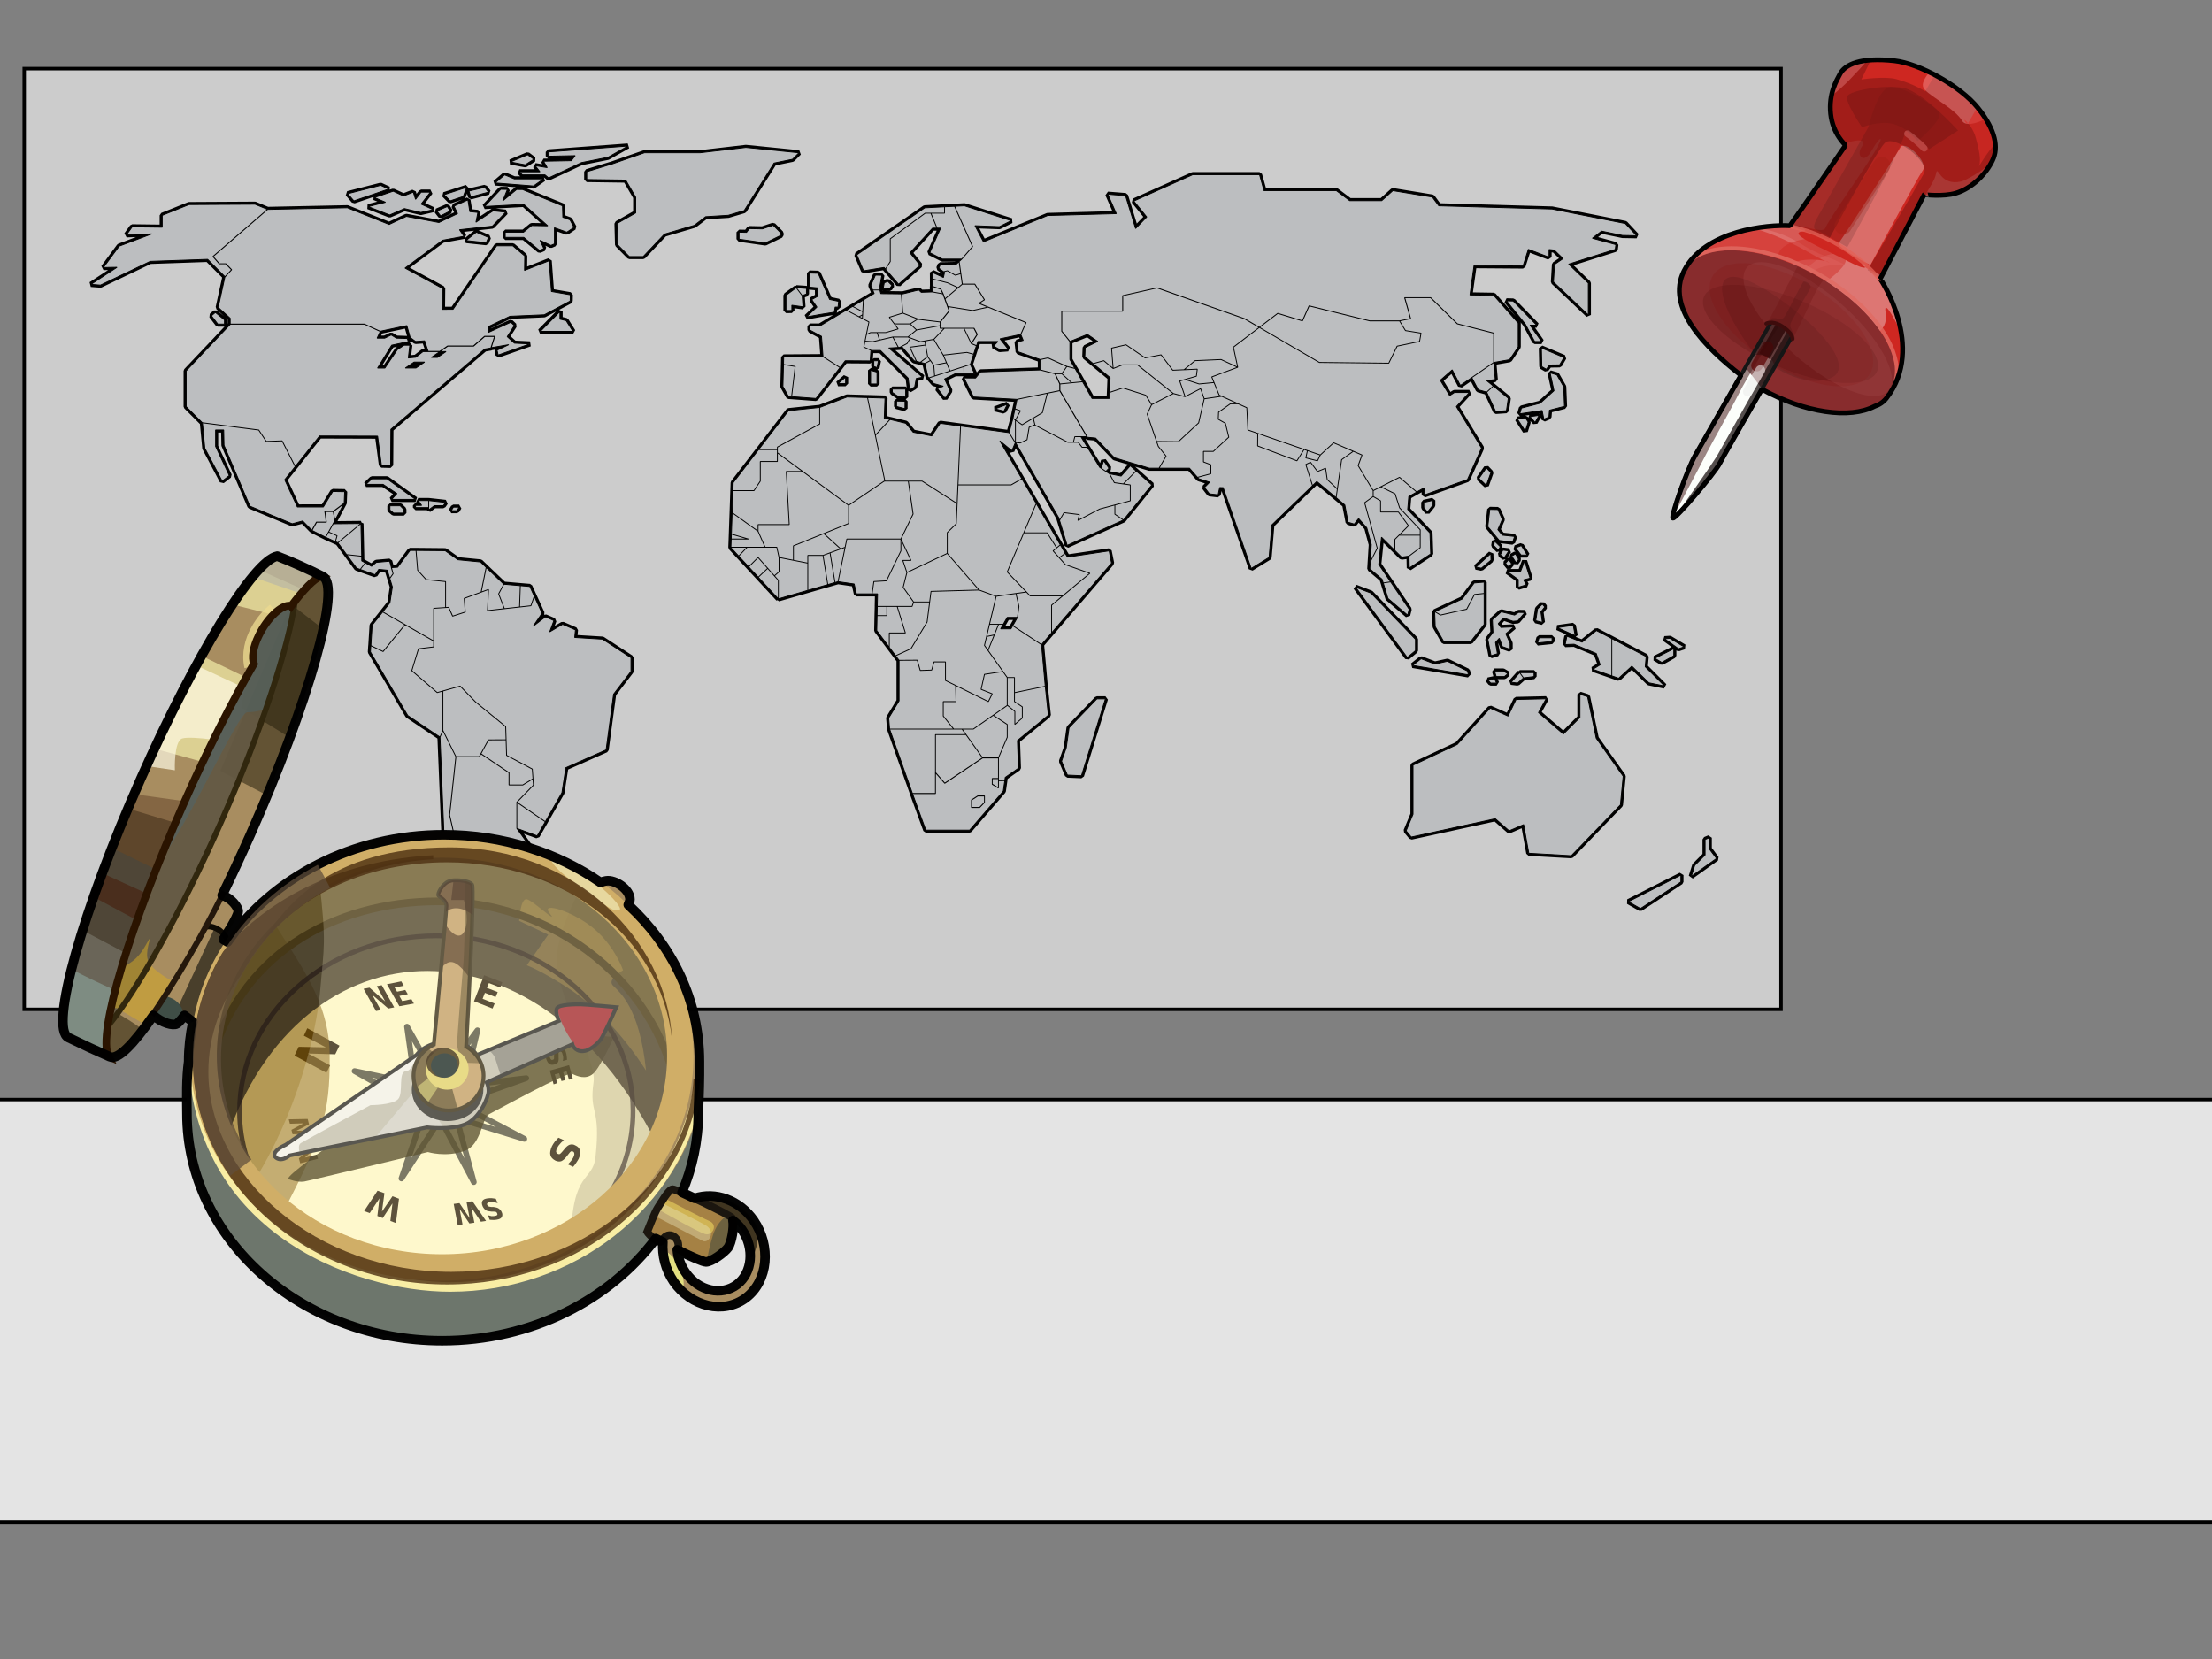 <?xml version="1.0" encoding="UTF-8" standalone="no"?>
<!-- Created with Inkscape (http://www.inkscape.org/) -->
<svg
   xmlns:svg="http://www.w3.org/2000/svg"
   xmlns="http://www.w3.org/2000/svg"
   xmlns:xlink="http://www.w3.org/1999/xlink"
   version="1.0"
   width="100%"
   height="100%"
   viewBox="0 0 640 480"
   id="svg2">
  <rect x="0" y="0" width="640" height="480" fill="#808080" stroke="none"/>
  <defs
     id="defs4" />
  <rect
     width="744.888"
     height="122.221"
     x="-57.807"
     y="318.14"
     id="rect3876"
     style="opacity:1;fill:#ffffff;fill-opacity:0.784;fill-rule:evenodd;stroke:#000000;stroke-width:1;stroke-linecap:round;stroke-linejoin:miter;marker:none;marker-start:none;marker-mid:none;marker-end:none;stroke-miterlimit:4;stroke-dasharray:none;stroke-dashoffset:0;stroke-opacity:1;visibility:visible;display:inline;overflow:visible;enable-background:accumulate" />
  <rect
     width="508.298"
     height="272.175"
     ry="0"
     x="7.007"
     y="19.854"
     id="rect3454"
     style="opacity:1;fill:#cccccc;fill-opacity:1;fill-rule:evenodd;stroke:#000000;stroke-width:1;stroke-linecap:round;stroke-linejoin:miter;marker:none;marker-start:none;marker-mid:none;marker-end:none;stroke-miterlimit:4;stroke-dasharray:none;stroke-dashoffset:0;stroke-opacity:1;visibility:visible;display:inline;overflow:visible;enable-background:accumulate" />
  <g
     transform="translate(8.932,30.381)"
     id="g2662"
     style="stroke:#000000;stroke-width:0.25;stroke-linejoin:bevel">
    <use
       id="use2664"
       style="stroke-width:1.5"
       x="0"
       y="0"
       width="640"
       height="480"
       xlink:href="#a" />
    <g
       id="a"
       style="fill:#bcbec0">
      <path
         d="M 275.9,201.8 L 274.5,203.26 L 272.14,203.26 L 272.14,201.11 L 273.97,199.93 L 275.9,199.93 L 275.9,201.8 z M 279.95,195.5 L 279.95,197.62 L 278.15,196.54 L 278.15,194.89 L 279.95,194.89 L 279.95,188.92 L 275.35,188.92 L 264.41,196.25 L 261.72,193.16 L 261.72,199.23 L 255.07,199.23 L 258.93,209.8 L 271.6,209.8 L 281.35,198.52 L 281.79,195.47 L 279.95,195.5 L 279.95,195.5 z M 108.35,76.1 L 110.87,74.381 L 113.91,74.381 L 111.4,76.1 L 108.35,76.1 z M 131.32,66.973 L 128.1,69.765 L 120.64,69.765 L 118.33,71.347 L 120.11,71.347 L 117.63,73.039 L 115.86,73.039 L 118.33,71.347 L 113.46,71.347 L 111.35,72.987 L 109.2,73.202 L 109.63,69.497 L 107.97,69.497 L 106.03,70.786 L 102.43,76.101 L 100.31,76.101 L 104.39,69.497 L 109.2,68.468 L 108.93,67.565 L 105.76,67.457 L 104.26,66.544 L 102.38,67.457 L 100.18,67.457 L 101.08,65.512 L 96.529,63.43 L 57.719,63.43 L 44.939,76.91 L 44.939,87.27 L 49.605,91.937 L 65.925,94.035 L 68.102,97.337 L 72.692,97.176 L 76.48,104.616 L 83.538,95.755 L 100.318,95.808 L 101.428,104.196 L 104.088,104.266 L 104.158,93.826 L 131.318,70.606 L 133.168,70.286 L 134.218,66.979 L 131.318,66.979 L 131.32,66.973 z M 147.38,65.538 L 156.86,65.538 L 154.89,62.4 L 153.11,61.975 L 153.11,59.724 L 147.38,65.538 z M 77.1,116.298 L 73.443,108.418 L 76.479,104.608 L 72.692,97.166 L 68.102,97.327 L 65.925,94.026 L 49.605,91.928 L 49.636,91.96 L 50.331,99.308 L 55.351,108.808 L 57.408,107.218 L 53.449,98.777 L 53.449,94.026 L 55.784,94.026 L 55.875,98.445 L 63.375,116.065 L 75.605,121.165 L 78.657,120.355 L 81.343,123.095 L 82.681,120.715 L 85.499,120.715 L 85.097,117.625 L 87.512,117.625 L 90.653,115.285 L 90.786,111.875 L 87.351,111.815 L 84.62,116.295 L 77.1,116.298 z M 212.5,39.908 L 217.04,37.699 L 217.04,37.077 L 214.79,34.795 L 211.64,35.841 L 207.86,35.761 L 207.06,36.851 L 204.91,36.801 L 204.91,38.821 L 212.5,39.908 z M 252.91,87.858 L 252.92,85.714 L 250.49,85.65 L 250.47,87.23 L 252.91,87.858 z M 160.83,19.298 L 160.83,21.558 L 172.11,21.719 L 175,26.706 L 175,31.216 L 169.59,34.289 L 169.75,40.409 L 173.15,43.846 L 177.17,43.846 L 183.31,37.357 L 191.98,34.8 L 195.23,32.311 L 201.79,31.906 L 206.38,30.551 L 215.03,16.801 L 220.36,15.711 L 222.24,13.821 L 206.87,12.275 L 193.59,13.821 L 177.51,13.821 L 168.24,17.042 L 160.83,19.298 z M 422.43,106.348 L 421.12,104.978 L 418.97,108.038 L 421.12,110.048 L 422.43,106.348 z M 401.79,68.418 L 402.22,66.002 L 397.71,65.277 L 395.99,62.458 L 387.4,62.458 L 369.84,58.11 L 367.91,62.458 L 360.77,60.284 L 355.44,64.344 L 372.8,74.484 L 392.88,74.699 L 395.3,69.775 L 401.79,68.418 z M 405.6,114.398 L 403.02,114.968 L 403.02,116.488 L 404.07,117.758 L 405.6,115.848 L 405.6,114.398 z M 395.99,62.458 L 397.71,65.277 L 402.22,66.002 L 401.79,68.418 L 395.31,69.775 L 392.88,74.699 L 372.8,74.484 L 355.44,64.344 L 347.93,70.069 L 349.18,75.88 L 341.66,78.673 L 343.81,83.933 L 351.81,87.583 L 352.13,94.026 L 373.07,101.268 L 376.93,97.73 L 385.15,101.268 L 384.02,104.328 L 388.37,111.578 L 395.99,107.718 L 400.97,111.978 L 403.08,110.778 L 403.16,112.828 L 415.64,108.368 L 419.72,99.236 L 412.44,87.256 L 416.18,83.177 L 411.88,83.177 L 410.5,84.07 L 407.8,79.635 L 411.24,76.628 L 413.6,81.132 L 416.91,78.855 L 423.26,74.481 L 423.26,65.998 L 412.74,63.314 L 405.01,55.743 L 397.5,55.743 L 399.21,61.81 L 395.99,62.458 z M 439.38,75.218 L 442.32,75.178 L 443.57,73.044 L 437.04,70.306 L 437.17,75.701 L 438.46,76.466 L 439.38,75.218 z M 431.26,87.688 L 430.78,89.347 L 437.25,88.392 L 437.75,90.89 L 439.22,90.266 L 439.38,88.3 L 443.72,87.185 L 443.49,81.512 L 441.52,78.073 L 439.56,77.505 L 440.68,82.659 L 436.67,86.296 L 431.26,87.688 z M 430.12,90.89 L 432.46,90.595 L 433.22,91.723 L 432.38,94.38 L 430.12,90.89 z M 436.36,89.79 L 435.23,91.843 L 433.74,90.152 L 436.36,89.79 z M 429.28,124.83 L 425.73,124.46 L 424.44,122.85 L 425.73,119.89 L 424.45,117.05 L 422.11,117 L 421.54,122 L 424.85,125.99 L 428.73,126.48 L 429.28,124.83 z M 418.1,133.7 L 419.67,134.01 L 422.46,131.69 L 422.4,129.79 L 418.1,133.7 z M 430.35,137.29 L 430.35,139.52 L 432.68,138.82 L 431.89,137.38 L 433.77,136.9 L 432.17,131.91 L 430.99,134.99 L 427.13,134.99 L 430.35,137.29 z M 423.48,126.16 L 425.14,127.79 L 424.6,128.79 L 423.26,127.48 L 423.48,126.16 z M 425.14,130.15 L 426.32,130.95 L 427.61,129 L 425.89,128.79 L 425.14,130.15 z M 429.54,128.11 L 431.16,130.2 L 432.93,130.2 L 431.24,127.48 L 429.54,128.11 z M 429.54,129.87 L 430.45,131.46 L 429.72,132.43 L 428.44,130.5 L 429.54,129.87 z M 427.61,131.48 L 428.44,132.73 L 427.61,133.73 L 426.66,132.57 L 427.61,131.48 z M 430.76,164.24 L 431.85,165.74 L 434.91,165.37 L 434.91,164.24 L 430.76,164.24 z M 406.17,146.6 L 406.32,150.92 L 408.78,155.22 L 416.6,155.22 L 420.47,150.28 L 420.47,141.32 L 417.68,141.61 L 415.42,145.88 L 407.85,147.57 L 406.22,146.58 L 406.17,146.6 z M 400.61,157.88 L 400.61,154.58 L 387.72,141.21 L 383.31,139.52 L 398.24,159.85 L 400.61,157.88 z M 415.67,163.76 L 415.91,164.88 L 399.8,162.15 L 402.22,160.21 L 406.24,161.74 L 409.87,160.94 L 415.67,163.76 z M 425.97,163.76 L 423.48,163.76 L 423.96,165.37 L 426.34,165.37 L 427.34,164.56 L 425.97,163.76 z M 421.62,166.37 L 422.35,167.26 L 424.08,167.26 L 423.48,165.97 L 421.62,166.37 z M 430.76,164.24 L 428.27,167.02 L 430.16,167.26 L 431.85,165.74 L 430.76,164.24 z M 422.47,159.33 L 424.32,158.76 L 423.76,155.5 L 424.85,154.29 L 425.77,156.71 L 427.99,157.48 L 427.99,155.74 L 426.74,152.98 L 429.11,150.99 L 425.33,151.15 L 424.55,150.07 L 426.05,148.42 L 428.83,149.38 L 430.2,149.26 L 432.25,146.84 L 430.45,146.8 L 429.28,147.57 L 425.41,146.63 L 422.85,148.94 L 423.03,152.6 L 421.54,154.58 L 422.47,159.33 z M 436.36,154.14 L 435.93,155.65 L 440.12,155.22 L 440.12,154.14 L 436.36,154.14 z M 437.33,144.39 L 435.93,145.77 L 435.4,149.21 L 437.33,149.68 L 436.9,146.63 L 438.02,145.23 L 437.33,144.39 z M 446.82,153.54 L 446.26,150.56 L 441.67,151.21 L 446.82,153.54 z M 446.51,156.02 L 452.91,158.69 L 454.06,161.96 L 451.93,163.26 L 457.41,165.16 L 457.41,154.37 L 452.96,152.05 L 448.81,155.42 L 444.42,153.69 L 443.93,156.11 L 446.51,156.02 z M 427.45,84.84 L 423.13,81.305 L 421.22,83.069 L 423.8,88.653 L 426.92,88.438 L 427.45,84.84 z M 423.13,81.305 L 421.22,79.741 L 423.69,79.419 L 423.26,74.48 L 416.91,78.854 L 418.77,82.384 L 421.22,83.069 L 423.13,81.305 z M 417.6,138.285 L 414.16,142.915 L 406.22,146.585 L 407.85,147.575 L 415.42,145.885 L 417.68,141.615 L 420.47,141.325 L 420.47,138.045 L 417.6,138.285 z M 391.28,138.285 L 392.66,142.765 L 398.34,147.605 L 398.78,145.885 L 393.42,137.965 L 391.28,138.285 z M 459.4,165.865 L 463.21,162.365 L 468.15,167.185 L 472.66,168.105 L 467.08,162.525 L 467.35,159.575 L 457.41,154.375 L 457.41,165.165 L 459.4,165.865 z M 469.86,160.085 L 471.87,161.285 L 475.34,159.335 L 475.34,157.315 L 469.86,160.085 z M 472.66,154.415 L 476.71,157.315 L 478.33,156.765 L 474.22,154.315 L 472.66,154.415 z M 388.37,111.575 L 384.02,104.325 L 385.14,101.265 L 382.62,100.185 L 379.24,102.615 L 377.65,113.605 L 380.16,115.705 L 381.12,120.725 L 382.89,121.255 L 384.16,119.665 L 386.52,122.325 L 387.83,127.185 L 387.52,132.205 L 389.55,128.225 L 385.9,115.065 L 388.37,113.275 L 388.37,111.575 z M 395.67,117.755 L 398.59,121.725 L 395.86,124.465 L 401.98,124.465 L 401.98,122.905 L 396.02,116.565 L 394.7,112.485 L 390.56,110.465 L 388.37,111.575 L 388.37,113.275 L 390.51,114.525 L 390.51,117.755 L 395.67,117.755 z M 390.51,117.755 L 390.51,114.525 L 388.37,113.275 L 385.9,115.065 L 389.55,128.225 L 387.52,132.205 L 387.4,134.185 L 390.94,137.185 L 391.28,138.285 L 393.42,137.965 L 389.98,132.895 L 390.78,125.055 L 394.65,128.885 L 394.65,125.675 L 398.59,121.725 L 395.67,117.755 L 390.51,117.755 z M 394.65,125.675 L 394.65,128.885 L 396.58,130.805 L 398.75,130.505 L 401.98,128.085 L 401.98,124.465 L 395.86,124.465 L 394.65,125.675 z M 396.02,116.565 L 401.98,122.905 L 401.98,128.085 L 398.75,130.505 L 398.83,133.965 L 405.01,129.885 L 404.8,123.815 L 398.35,117.005 L 398.67,113.275 L 400.97,111.975 L 395.99,107.715 L 390.56,110.465 L 394.7,112.485 L 396.02,116.565 z M 370.25,103.365 L 368.88,104.005 L 370.82,110.135 L 372.07,108.925 L 377.65,113.605 L 378.01,111.105 L 375.08,108.365 L 374.6,105.085 L 372.26,106.045 L 370.25,103.365 z M 372.26,102.945 L 368.88,102.105 L 369.35,99.985 L 368.38,99.649 L 366.31,102.945 L 354.94,98.639 L 354.97,95.007 L 352.13,94.023 L 351.81,87.58 L 349.33,86.45 L 347.04,86.45 L 343.64,88.866 L 343.55,90.923 L 345.61,92.09 L 346.59,96.111 L 342.12,100.225 L 339.26,100.225 L 339.26,103.265 L 341.4,104.075 L 341.4,106.695 L 337.54,107.725 L 337.87,108.115 L 341.06,109.125 L 339.57,110.655 L 340.98,112.485 L 343.51,112.785 L 343.96,110.685 L 344.96,110.695 L 353.09,134.075 L 358.25,130.905 L 359.05,121.505 L 370.82,110.135 L 368.88,104.005 L 370.25,103.365 L 372.26,106.045 L 374.6,105.085 L 375.08,108.365 L 378.01,111.105 L 379.24,102.615 L 382.62,100.185 L 376.93,97.727 L 373.07,101.265 L 372.26,102.945 z M 354.97,95.007 L 354.94,98.639 L 366.31,102.945 L 368.38,99.649 L 354.97,95.007 z M 369.35,99.985 L 368.88,102.105 L 372.26,102.945 L 373.07,101.265 L 369.35,99.985 z M 304.94,72.815 L 307.35,74.817 L 310.42,73.969 L 313.14,76.239 L 312.67,70.345 L 316.86,69.379 L 322.38,73.164 L 327,72.278 L 330.38,76.734 L 333.64,76.59 L 336.83,73.969 L 344.36,73.642 L 349.18,75.875 L 347.93,70.064 L 355.44,64.341 L 351.11,61.809 L 325.87,52.908 L 315.92,55.151 L 315.92,59.649 L 298.28,59.649 L 298.28,65.461 L 300.64,68.413 L 305.69,66.373 L 308.7,68.413 L 305.05,70.184 L 304.94,72.815 z M 324.26,86.695 L 322.57,83.958 L 315.97,81.864 L 312.07,83.164 L 312,84.901 L 307.03,84.898 L 304.29,80.063 L 297.74,80.71 L 297.74,82.643 L 305.69,96.133 L 308.05,96.359 L 313.53,102.076 L 323.62,105.086 L 326.42,105.086 L 328.45,101.596 L 326.2,98.775 L 322.98,89.434 L 324.26,86.695 z M 313.14,76.245 L 310.42,73.975 L 307.35,74.823 L 312.25,78.881 L 312.07,83.167 L 315.97,81.867 L 322.58,83.961 L 324.27,86.698 L 330.55,83.477 L 320.2,75.194 L 315.81,75.194 L 313.14,76.245 z M 339.26,100.225 L 342.12,100.225 L 346.59,96.111 L 345.61,92.09 L 343.55,90.923 L 343.64,88.866 L 347.04,86.45 L 349.33,86.45 L 344.56,84.271 L 339.48,85.004 L 337.87,91.982 L 332,97.409 L 325.7,97.346 L 326.2,98.774 L 328.45,101.595 L 326.42,105.085 L 335.22,105.085 L 337.54,107.725 L 341.4,106.695 L 341.4,104.075 L 339.26,103.265 L 339.26,100.225 z M 322.38,73.165 L 316.86,69.38 L 312.67,70.346 L 313.14,76.24 L 315.81,75.189 L 320.2,75.189 L 330.55,83.472 L 333.94,84.379 L 332.4,79.849 L 337.21,78.469 L 337.48,76.421 L 330.38,76.735 L 327,72.279 L 322.38,73.165 z M 324.26,86.695 L 322.98,89.434 L 325.7,97.347 L 332,97.41 L 337.87,91.983 L 339.48,85.005 L 338.44,82.065 L 333.94,84.381 L 330.55,83.474 L 324.26,86.695 z M 338.01,80.71 L 333.97,79.399 L 332.4,79.851 L 333.94,84.381 L 338.44,82.065 L 339.48,85.005 L 344.56,84.272 L 343.81,83.931 L 342.33,80.3 L 338.01,80.71 z M 336.83,73.972 L 333.64,76.593 L 337.48,76.423 L 337.21,78.471 L 333.97,79.399 L 338.01,80.71 L 342.33,80.3 L 341.66,78.671 L 349.18,75.878 L 344.36,73.645 L 336.83,73.972 z M 298.28,77.744 L 301.16,80.372 L 304.29,80.063 L 302.11,76.222 L 299.75,75.638 L 298.28,77.744 z M 292.09,76.657 L 296.36,77.744 L 298.28,77.744 L 299.75,75.638 L 294.3,73.167 L 292.09,73.645 L 292.09,76.657 z M 297.74,80.71 L 301.16,80.372 L 298.28,77.744 L 296.36,77.744 L 297.74,80.71 z M 265.19,47.96 L 264.06,48.227 L 264.35,48.444 L 264.03,49.894 L 260.86,48.444 L 260.87,50.326 L 265.19,51.428 L 268.3,52.851 L 269.5,51.825 L 269.07,48.769 L 267.49,49.249 L 265.19,47.96 z M 260.88,52.477 L 263.29,53.28 L 263.95,54.644 L 264.47,56.099 L 268.3,52.851 L 265.19,51.428 L 260.87,50.326 L 260.88,52.477 z M 273.12,51.825 L 269.5,51.825 L 264.47,56.099 L 265.27,58.304 L 272.48,59.454 L 276.98,58.472 L 274.3,57.382 L 275.91,56.355 L 273.12,51.825 z M 263.08,46.237 L 262.7,47.203 L 264.06,48.227 L 265.19,47.96 L 267.49,49.249 L 269.07,48.769 L 268.58,45.288 L 267.68,46.133 L 263.08,46.237 z M 272.48,59.457 L 265.27,58.307 L 265.72,59.559 L 263.14,62.776 L 263.14,64.596 L 272.89,64.596 L 273.83,66.378 L 272.14,69.027 L 273.62,69.646 L 274.02,68.418 L 279.8,68.418 L 278.52,69.746 L 280.3,70.753 L 282.7,70.565 L 280.42,67.653 L 286.42,66.378 L 287.95,62.942 L 276.98,58.475 L 272.48,59.457 z M 258.75,31.297 L 248.65,38.705 L 248.65,45.294 L 247.26,47.471 L 251.06,51.846 L 257.26,46.356 L 254.36,42.756 L 260.89,35.619 L 262.18,35.619 L 260.4,31.297 L 258.75,31.297 z M 240.94,47.967 L 246.85,47.001 L 247.26,47.472 L 248.65,45.295 L 248.65,38.706 L 258.76,31.298 L 264.35,31.298 L 264.35,29.453 L 258.62,29.745 L 238.97,43.345 L 240.94,47.967 z M 264.35,31.297 L 260.41,31.297 L 262.18,35.619 L 263.22,35.619 L 260.08,42.732 L 263.75,44.584 L 269.34,44.584 L 272.48,40.96 L 267.27,29.3 L 264.35,29.448 L 264.35,31.297 z M 433.75,63.697 L 435.68,63.697 L 428.87,56.718 L 426.94,56.663 L 432.41,63.428 L 435.09,68.421 L 437.08,68.421 L 433.75,63.697 z M 263.25,53.287 L 260.84,52.484 L 260.85,54.087 L 263.91,54.651 L 263.25,53.287 z M 407.35,29.157 L 405.5,26.644 L 394.06,24.774 L 390.84,27.673 L 381.58,27.673 L 377.72,24.774 L 356.78,24.774 L 355.49,20.158 L 336.16,20.158 L 319.12,27.78 L 322.85,32.398 L 319.63,35.726 L 316.72,26.215 L 311.58,25.808 L 314.05,31.431 L 294.18,31.968 L 275.61,39.591 L 273.16,34.923 L 280.22,35.189 L 283.66,33.471 L 270.13,29.157 L 267.25,29.304 L 272.46,40.964 L 269.32,44.588 L 268.56,45.298 L 269.05,48.779 L 269.48,51.835 L 273.1,51.835 L 275.89,56.365 L 274.28,57.392 L 276.96,58.482 L 287.93,62.949 L 286.4,66.385 L 287.12,68.102 L 285.35,68.585 L 285.66,71.409 L 292.07,73.654 L 294.28,73.176 L 299.73,75.647 L 302.09,76.231 L 300.62,73.654 L 300.62,68.425 L 298.26,65.473 L 298.26,59.661 L 315.9,59.661 L 315.9,55.163 L 325.85,52.92 L 351.09,61.821 L 355.42,64.351 L 360.75,60.291 L 367.89,62.465 L 369.82,58.117 L 387.38,62.465 L 395.97,62.465 L 399.19,61.821 L 397.47,55.754 L 404.99,55.754 L 412.72,63.325 L 423.24,66.009 L 423.24,74.492 L 427.85,73.682 L 430.33,69.982 L 430.33,63.11 L 423.24,55.057 L 416.37,54.95 L 417.55,46.468 L 431.72,46.575 L 433.26,41.761 L 439.24,44.024 L 439.26,41.805 L 440.74,41.958 L 443.32,44.427 L 440.83,46.122 L 440.53,51.191 L 450.62,60.748 L 450.62,51.514 L 444.93,46.037 L 458.41,41.769 L 458.58,40.393 L 451.8,38.548 L 454.44,36.491 L 460.5,37.743 L 464.61,37.824 L 461.31,34.283 L 440.15,30.092 L 407.35,29.157 z M 256.25,65.097 L 253.76,67.138 L 257.38,68.483 L 261.24,67.817 L 264.3,64.599 L 263.09,64.599 L 263.09,63.838 L 256.25,65.097 z M 254.4,63.347 L 256.25,65.097 L 263.09,63.838 L 263.09,62.779 L 256.89,62.026 L 256.63,61.924 L 254.4,63.347 z M 241.34,68.324 L 243.56,68.483 L 245.57,68.019 L 244.85,65.844 L 242.96,65.844 L 241.73,66.411 L 241.34,68.324 z M 249.84,63.347 L 254.4,63.347 L 256.63,61.924 L 252.27,60.206 L 248.37,61.414 L 249.84,63.347 z M 219.2,84.307 L 220.1,84.375 L 221.14,75.639 L 217.76,75.074 L 217.59,81.462 L 219.2,84.307 z M 272.09,69.027 L 273.78,66.378 L 272.84,64.596 L 269.95,64.596 L 272.09,69.027 z M 263.9,54.647 L 260.84,54.083 L 257.62,54.189 L 256.89,53.52 L 252.27,54.647 L 251.86,54.642 L 252.27,60.203 L 256.64,61.921 L 256.89,62.023 L 263.09,62.776 L 265.67,59.559 L 265.22,58.307 L 264.42,56.102 L 263.9,54.647 z M 264.3,64.596 L 261.24,67.814 L 263.98,72.364 L 270.82,71.585 L 272.77,72.122 L 273.57,69.646 L 272.09,69.027 L 269.95,64.596 L 264.3,64.596 z M 251.85,54.642 L 245.92,54.574 L 245.65,53.52 L 243.57,53.52 L 243.99,54.535 L 240.87,56.404 L 240.59,61.789 L 242.48,62.776 L 241.73,66.408 L 242.96,65.841 L 247.36,65.841 L 247.74,65.73 L 250.93,64.794 L 249.84,63.344 L 248.37,61.411 L 252.27,60.203 L 251.85,54.642 z M 243.57,53.52 L 245.65,53.52 L 245.54,53.074 L 246.22,49.252 L 244.35,49.226 L 243.02,52.224 L 243.57,53.52 z M 249.12,52.182 L 247.95,51.023 L 246.91,51.45 L 246.59,53.093 L 248.53,53.074 L 249.12,52.182 z M 250.93,64.792 L 247.36,65.839 L 244.85,65.839 L 245.57,68.014 L 249.38,67.133 L 253.76,67.133 L 255.59,65.629 L 256.25,65.092 L 254.4,63.342 L 249.84,63.342 L 250.93,64.792 z M 253.11,82.182 L 249.24,82.182 L 249.24,83.149 L 250.69,84.142 L 253.11,84.517 L 253.11,82.182 z M 242.96,76.733 L 242.96,80.706 L 244.81,80.706 L 244.81,77.27 L 242.96,76.733 z M 241.34,68.315 L 240.99,70.022 L 243.23,71.043 L 245.83,71.043 L 253.83,79.026 L 254.24,82.423 L 255.71,81.564 L 256.17,79.122 L 257.99,78.757 L 248.23,70.31 L 251,70.144 L 249.38,67.129 L 243.56,68.474 L 241.34,68.315 z M 243.89,73.996 L 243.89,75.634 L 244.81,75.981 L 245.22,73.996 L 243.89,73.996 z M 225.43,63.956 L 225.43,65.137 L 228.75,66.931 L 229.19,72.814 L 234.11,75.961 L 235.63,73.996 L 242.83,74.048 L 243.04,71.043 L 243.23,71.043 L 240.99,70.022 L 242.48,62.77 L 235.93,59.353 L 228.25,63.956 L 225.43,63.956 z M 237.76,58.26 L 235.93,59.353 L 239.6,61.267 L 240.65,60.701 L 240.69,59.815 L 237.76,58.26 z M 240.69,59.815 L 240.87,56.398 L 237.76,58.26 L 240.69,59.815 z M 239.6,61.267 L 240.59,61.783 L 240.64,60.701 L 239.6,61.267 z M 227.58,52.897 L 227.62,55.366 L 225.93,56.292 L 227.42,58.461 L 224.4,61.325 L 228.39,60.6 L 232.45,59.956 L 232.71,58.466 L 233.54,58.466 L 233.72,56.803 L 231.09,56.248 L 227.8,48.688 L 225.29,48.611 L 225.29,52.682 L 227.58,52.897 z M 224.4,54.681 L 224.4,53.068 L 221.46,52.869 L 223.15,55.124 L 224.4,54.681 z M 218.48,55.054 L 218.48,59.457 L 220.17,59.446 L 220.17,57.943 L 223.39,58.386 L 223.15,55.124 L 221.46,52.869 L 218.48,55.054 z M 220.1,84.374 L 227.15,84.901 L 234.11,75.965 L 229.19,72.818 L 217.81,72.9 L 217.76,75.073 L 221.14,75.638 L 220.1,84.374 z M 235.72,80.614 L 235.72,78.723 L 233.54,80.614 L 235.72,80.614 z M 261.48,78.415 L 265.95,76.969 L 264.92,74.567 L 261.24,75.287 L 261.48,78.415 z M 258.65,68.255 L 259.47,72.815 L 261.24,75.284 L 264.92,74.564 L 263.98,72.359 L 261.24,67.809 L 258.65,68.255 z M 251,70.145 L 251.41,70.121 L 253.51,69.022 L 254.46,67.392 L 253.76,67.13 L 249.38,67.13 L 251,70.145 z M 273.32,78.989 L 269.99,78.962 L 272.73,84.468 L 285.32,85.163 L 297.69,82.64 L 297.69,80.707 L 296.31,77.741 L 292.04,76.654 L 274.8,77.218 L 273.32,78.989 z M 269.98,77.741 L 273.05,77.741 L 271.81,75.071 L 269.95,75.672 L 269.98,77.741 z M 256.23,74.171 L 257.34,74.446 L 259.47,72.815 L 258.87,69.461 L 254.32,70.077 L 256.23,74.171 z M 259.82,78.948 L 261.24,80.588 L 263.98,81.354 L 262.31,82.062 L 264.52,84.84 L 265.91,82.64 L 264.36,79.257 L 267.44,77.741 L 269.98,77.741 L 269.95,75.672 L 259.82,78.948 z M 257.38,68.478 L 254.46,67.395 L 253.51,69.025 L 251.41,70.124 L 252.14,70.08 L 255.53,74 L 256.23,74.174 L 254.32,70.08 L 258.87,69.464 L 258.65,68.258 L 257.38,68.478 z M 258.67,74.778 L 260.27,73.927 L 259.47,72.818 L 257.34,74.449 L 258.67,74.778 z M 258.67,74.778 L 259.57,78.659 L 259.82,78.951 L 261.48,78.415 L 261.24,75.287 L 260.27,73.927 L 258.67,74.778 z M 265.95,76.969 L 271.81,75.074 L 272.77,72.12 L 270.82,71.583 L 263.98,72.362 L 265.95,76.969 z M 309.68,105.109 L 311.04,106.009 L 311.93,105.089 L 310.37,102.889 L 309.68,105.109 z M 282.55,86.579 L 278.96,87.908 L 281.53,88.552 L 282.55,86.579 z M 284.86,91.172 L 284.86,97.625 L 286.21,97.786 L 288.22,96.846 L 288.84,93.222 L 290.41,92.558 L 290.49,92.524 L 290.03,90.599 L 286.8,92.524 L 284.86,91.172 z M 309.24,104.822 L 305.69,99.022 L 304.14,99.022 L 303.03,97.583 L 300,97.573 L 290.41,92.56 L 288.83,93.224 L 288.22,96.848 L 286.2,97.788 L 284.86,97.627 L 297.37,119.367 L 297.62,120.177 L 298.92,117.947 L 303.36,118.507 L 302.95,120.197 L 309.24,116.897 L 318.09,114.527 L 318.09,109.917 L 313.48,109.267 L 312.08,106.697 L 309.24,104.822 z M 301.63,97.578 L 303.04,97.583 L 304.14,99.022 L 305.69,99.022 L 303.81,95.962 L 302.04,95.962 L 301.63,97.578 z M 292.65,89.037 L 290.03,90.601 L 290.51,92.612 L 300,97.573 L 301.63,97.578 L 302.04,95.962 L 305.53,95.941 L 297.69,82.651 L 294.09,83.386 L 292.65,89.037 z M 315.44,107.357 L 312.08,106.697 L 313.48,109.267 L 316.08,109.637 L 319.78,105.877 L 318.09,104.377 L 315.44,107.357 z M 316.08,109.637 L 318.09,109.917 L 318.09,114.527 L 313.64,115.717 L 313.64,118.397 L 316.12,120.077 L 324.32,109.917 L 319.78,105.877 L 316.08,109.637 L 316.08,109.637 z M 286.32,88.467 L 284.86,91.168 L 286.8,92.52 L 292.65,89.031 L 294.09,83.378 L 285.32,85.166 L 284.73,87.916 L 286.32,88.467 z M 309.24,116.897 L 302.95,120.197 L 303.36,118.507 L 298.92,117.947 L 297.62,120.177 L 299.84,127.417 L 316.12,120.077 L 313.64,118.397 L 313.64,115.717 L 309.24,116.897 z M 284.86,91.167 L 286.32,88.466 L 284.73,87.915 L 284.15,90.663 L 284.86,91.167 z M 284.82,97.715 L 284.86,97.62 L 284.86,91.167 L 284.15,90.663 L 283.03,94.798 L 284.82,97.715 z M 298.2,189.855 L 299.9,193.875 L 303.97,194.055 L 310.9,171.825 L 308.43,171.825 L 300.38,180.185 L 299.57,185.985 L 298.2,189.855 z M 253.46,135.255 L 252.28,131.765 L 254.64,131.765 L 251.73,125.585 L 251.73,129.005 L 247.55,137.665 L 243.9,137.875 L 243.39,141.435 L 244.97,141.435 L 244.89,145.075 L 254.96,145.075 L 255.41,143.785 L 255.39,143.785 L 252.38,139.545 L 253.46,135.255 z M 247.66,147.725 L 244.83,147.725 L 244.74,152.055 L 248.37,156.905 L 248.37,152.755 L 253.03,152.755 L 250.65,145.075 L 247.66,145.075 L 247.66,147.725 z M 247.66,147.725 L 247.66,145.075 L 244.9,145.075 L 244.83,147.725 L 247.66,147.725 z M 238.21,138.585 L 238.85,141.435 L 243.39,141.435 L 243.9,137.875 L 247.55,137.665 L 251.73,129.005 L 251.73,125.585 L 236.08,125.585 L 233.54,137.905 L 238.21,138.585 z M 215.12,136.225 L 216.27,137.515 L 216.27,142.885 L 224.79,140.425 L 224.79,132.545 L 216.47,130.905 L 216.47,135.045 L 215.12,136.225 z M 216.27,142.885 L 216.27,137.515 L 213.19,134.045 L 210.46,136.615 L 216.27,142.885 z M 267.56,167.945 L 264.62,166.495 L 264.62,161.135 L 261.3,161.135 L 260.63,163.495 L 257.32,163.605 L 256.46,160.635 L 251.2,160.675 L 251.2,172.405 L 248.2,177.345 L 248.46,180.565 L 267.01,180.565 L 263.98,176.805 L 263.98,172.615 L 267.68,172.615 L 267.56,167.945 z M 230.57,138.755 L 229.19,130.315 L 224.79,130.315 L 224.79,140.425 L 230.57,138.755 z M 250.65,145.075 L 253.03,152.755 L 248.37,152.755 L 248.37,156.905 L 250.2,159.345 L 254.64,157.315 L 259.31,149.565 L 260.05,143.785 L 255.41,143.785 L 254.96,145.075 L 250.65,145.075 z M 294.05,123.785 L 296.8,128.135 L 297.85,127.255 L 290.88,115.285 L 287.28,123.785 L 294.05,123.785 z M 210.47,136.615 L 213.19,134.045 L 210.4,130.905 L 207.69,133.625 L 210.47,136.615 z M 297.53,130.975 L 299.28,129.715 L 297.85,127.255 L 295.76,129.005 L 297.53,130.975 z M 284.59,170.035 L 284.59,172.615 L 286.85,174.125 L 286.85,177.345 L 284.7,179.225 L 284.7,175.455 L 282.55,173.695 L 282.49,173.735 L 278.43,176.565 L 282.49,179.225 L 282.49,182.945 L 279.95,188.885 L 279.95,195.465 L 281.79,195.435 L 281.91,194.545 L 285.72,191.885 L 285.44,183.875 L 294.38,176.545 L 293.49,168.185 L 284.59,170.035 z M 299.28,129.715 L 297.53,130.975 L 299.31,132.975 L 306.4,135.485 L 295.33,144.705 L 295.33,152.725 L 312.68,132.545 L 311.97,129.005 L 299.91,130.795 L 299.28,129.715 z M 255.07,199.195 L 261.73,199.195 L 261.73,182.165 L 270.57,182.165 L 269.42,180.565 L 248.46,180.565 L 255.07,199.195 z M 288.05,140.905 L 285.01,141.335 L 285.88,145.075 L 285.45,148.245 L 284.09,150.645 L 292.41,156.135 L 295.33,152.725 L 295.33,144.705 L 298.55,142.015 L 289.11,142.015 L 288.05,140.905 z M 284.09,150.645 L 283.57,151.555 L 280.58,151.555 L 281.35,150.235 L 279.99,150.235 L 276.93,157.815 L 282.49,165.645 L 284.59,165.645 L 284.59,170.035 L 293.49,168.185 L 292.41,156.135 L 284.09,150.645 z M 215.98,103.145 L 211.04,103.145 L 211.04,108.815 L 209.22,111.575 L 203.12,111.575 L 202.9,117.945 L 210.4,123.335 L 210.4,121.405 L 219.42,121.405 L 218.56,106.025 L 223.31,106.025 L 215.98,100.615 L 215.98,103.145 z M 278.75,153.315 L 279.99,150.235 L 277.35,150.235 L 276.51,153.785 L 278.75,153.315 z M 276.93,157.815 L 278.75,153.315 L 276.51,153.785 L 275.9,156.355 L 276.93,157.815 z M 204.8,130.505 L 207.69,133.625 L 210.4,130.905 L 213.19,134.045 L 215.12,136.225 L 216.47,135.045 L 216.47,130.905 L 215.82,127.955 L 207.23,127.955 L 204.8,130.505 z M 219.42,121.405 L 210.4,121.405 L 210.4,123.335 L 212.44,127.955 L 215.82,127.955 L 216.47,130.905 L 220.63,131.725 L 220.63,127.555 L 236.6,121.085 L 236.6,115.815 L 223.31,106.025 L 218.56,106.025 L 219.42,121.405 z M 274.93,169.075 L 278.15,170.365 L 277.03,172.615 L 267.56,167.945 L 267.68,172.615 L 263.98,172.615 L 263.98,176.805 L 267.01,180.565 L 272.68,180.565 L 282.49,173.735 L 282.49,165.645 L 281.26,163.915 L 275.9,164.725 L 274.93,169.075 z M 261.73,193.125 L 264.41,196.215 L 275.35,188.885 L 270.57,182.165 L 261.73,182.165 L 261.73,193.125 z M 220.63,131.725 L 224.79,132.545 L 224.79,130.315 L 229.19,130.315 L 234.3,128.435 L 229.42,123.995 L 220.63,127.555 L 220.63,131.725 z M 282.49,165.645 L 282.49,173.735 L 282.55,173.695 L 284.7,175.455 L 284.7,179.225 L 286.85,177.345 L 286.85,174.125 L 284.59,172.615 L 284.59,165.645 L 282.49,165.645 z M 296.8,128.135 L 294.05,123.785 L 287.28,123.785 L 282.49,135.095 L 289.11,142.015 L 298.55,142.015 L 306.4,135.485 L 299.31,132.975 L 295.76,129.005 L 296.8,128.135 z M 277.35,150.235 L 281.35,150.235 L 282.49,148.245 L 285.45,148.245 L 285.88,145.075 L 285.01,141.335 L 279.28,142.135 L 277.35,150.235 z M 236.6,115.815 L 236.6,121.085 L 229.42,123.995 L 234.31,128.435 L 235.59,127.965 L 236.08,125.585 L 251.73,125.585 L 255.26,118.345 L 253.87,108.815 L 246.91,108.815 L 236.6,115.815 z M 203.13,111.575 L 209.22,111.575 L 211.05,108.815 L 211.05,103.145 L 215.99,103.145 L 215.99,99.706 L 210.55,99.706 L 203.21,109.265 L 203.13,111.575 z M 202.68,124.145 L 207.61,125.585 L 202.63,125.585 L 202.54,127.955 L 212.44,127.955 L 210.4,123.335 L 202.9,117.945 L 202.68,124.145 z M 207.61,125.585 L 202.68,124.145 L 202.63,125.585 L 207.61,125.585 z M 255.25,118.345 L 251.73,125.585 L 254.64,131.765 L 252.28,131.765 L 253.46,135.255 L 265.14,129.735 L 265.14,123.725 L 267.74,121.165 L 268,115.325 L 257.86,108.815 L 253.87,108.815 L 255.25,118.345 z M 255.28,94.665 L 253.15,92.083 L 248.58,90.986 L 244.33,95.557 L 247.09,108.817 L 257.86,108.817 L 268,115.327 L 268.99,92.887 L 263.09,92.087 L 260.65,95.738 L 255.28,94.665 z M 215.13,99.703 L 215.99,99.703 L 215.99,98.972 L 228.23,92.291 L 228.23,87.497 L 219.21,88.437 L 210.55,99.707 L 215.13,99.703 z M 228.23,87.503 L 228.23,92.297 L 215.99,98.978 L 215.99,100.618 L 236.6,115.818 L 246.91,108.818 L 247.09,108.818 L 242.06,84.648 L 236.14,84.477 L 228.23,87.503 z M 242.06,84.644 L 244.33,95.564 L 248.58,90.993 L 246.91,90.593 L 247.12,84.793 L 242.06,84.644 z M 269.42,180.564 L 275.35,188.884 L 279.95,188.884 L 282.49,182.944 L 282.49,179.224 L 278.43,176.564 L 272.68,180.564 L 269.42,180.564 z M 272.14,203.224 L 274.5,203.224 L 275.9,201.764 L 275.9,199.894 L 273.97,199.894 L 272.14,201.074 L 272.14,203.224 z M 279.95,194.854 L 278.15,194.854 L 278.15,196.504 L 279.95,197.584 L 279.95,194.854 z M 284.79,97.794 L 284.82,97.71 L 283.03,94.793 L 268.99,92.885 L 268.24,109.905 L 283.63,109.905 L 286.73,108.135 L 280.35,97.175 L 283.84,100.02 L 284.79,97.794 z M 286.73,108.144 L 283.63,109.914 L 268.23,109.914 L 267.74,121.164 L 265.14,123.724 L 265.14,129.734 L 274.35,140.334 L 279.28,142.134 L 288.04,140.904 L 282.49,135.094 L 287.28,123.784 L 290.88,115.284 L 286.73,108.144 z M 275.9,156.354 L 279.28,142.134 L 274.35,140.334 L 260.44,140.724 L 259.31,149.564 L 254.64,157.314 L 250.2,159.344 L 251.2,160.674 L 256.46,160.634 L 257.32,163.604 L 260.63,163.494 L 261.3,161.134 L 264.62,161.134 L 264.62,166.494 L 277.03,172.614 L 278.15,170.364 L 274.93,169.074 L 275.9,164.724 L 281.26,163.914 L 275.9,156.354 z M 252.38,139.544 L 255.39,143.784 L 260.05,143.784 L 260.44,140.724 L 274.35,140.334 L 265.14,129.734 L 253.46,135.254 L 252.38,139.544 z M 235.59,127.964 L 231.23,129.564 L 232.66,138.154 L 233.54,137.904 L 235.59,127.964 z M 231.23,129.564 L 229.19,130.314 L 230.57,138.754 L 232.66,138.154 L 231.23,129.564 z M 204.8,130.504 L 207.23,127.954 L 202.55,127.954 L 202.54,128.064 L 204.8,130.504 z M 68.5,30.204 L 64.85,28.7 L 45.74,28.808 L 38.01,31.922 L 38.01,35.358 L 29.314,35.251 L 27.664,37.554 L 35.003,37.29 L 25.555,40.834 L 20.99,47.019 L 24.911,46.954 L 17.394,51.893 L 20.142,52.108 L 34.532,45.237 L 51.142,44.657 L 56.188,49.704 L 58.094,47.652 L 56.429,45.933 L 54.551,45.933 L 52.717,43.831 L 68.507,30.201 L 68.5,30.204 z M 56.01,62.164 L 53.379,60.016 L 52.251,60.983 L 54.085,63.381 L 56.01,63.381 L 56.01,62.164 z M 156.81,65.489 L 154.84,62.351 L 153.06,61.926 L 153.06,59.675 L 147.33,65.489 L 156.81,65.489 z M 153.81,29.169 L 142.27,24.456 L 140.55,24.438 L 136.54,27.732 L 137.88,24.418 L 135.94,24.403 L 131.27,29.368 L 142.62,28.751 L 149.55,34.952 L 144.89,34.872 L 142.54,36.797 L 137.25,36.797 L 137.25,38.309 L 142.62,38.309 L 147.17,42.072 L 148.41,41.53 L 147.33,39.14 L 150.46,40.63 L 151.48,40.187 L 151.48,35.516 L 155.08,36.797 L 157.15,35.416 L 155.98,33.231 L 153.9,32.473 L 153.81,29.169 z M 114.95,71.299 L 118.28,71.299 L 120.59,69.717 L 128.05,69.717 L 131.27,66.925 L 134.17,66.925 L 133.12,70.229 L 138.27,69.341 L 134.89,70.951 L 135.21,72.348 L 144.39,69.123 L 139.91,68.91 L 137.82,67.027 L 139.89,63.817 L 138.88,62.853 L 132.39,65.798 L 132.39,64.107 L 138.6,61.127 L 148.55,60.698 L 156.03,56.717 L 156.07,54.9 L 150.62,53.956 L 149.96,45.046 L 142.83,47.852 L 142.88,43.66 L 139.44,40.734 L 134.77,40.734 L 122.14,59.114 L 119.08,59.124 L 119.14,53.079 L 108.26,47.174 L 119.14,39.121 L 125.31,37.995 L 124.02,36.087 L 133.52,35.04 L 137.39,31.014 L 133.76,30.612 L 128.77,33.913 L 129.33,31.095 L 127,30.853 L 126.45,27.448 L 122.41,29.242 L 123.46,31.417 L 118.06,33.993 L 108.64,32.222 L 103.66,34.557 L 91.57,29.726 L 68.46,30.209 L 52.67,43.839 L 54.504,45.941 L 56.382,45.941 L 58.047,47.66 L 56.141,49.712 L 54.208,58.558 L 57.671,61.699 L 57.671,63.39 L 96.491,63.39 L 101.051,65.471 L 108.771,63.832 L 109.741,67.255 L 111.301,68.407 L 113.921,68.222 L 114.95,71.299 z M 128.88,36.799 L 125.92,39.206 L 131.77,39.825 L 132.39,38.311 L 128.88,36.799 z M 117.46,30.676 L 118.55,32.083 L 121.31,30.676 L 120.49,29.37 L 117.46,30.676 z M 119.55,25.95 L 121.31,27.734 L 125.09,26.472 L 126.08,23.83 L 119.55,25.95 z M 126.76,24.888 L 127.24,26.579 L 132.39,25.21 L 131.35,23.83 L 126.76,24.888 z M 139.89,21.385 L 137.07,20.217 L 134.33,22.552 L 145.44,23.427 L 148.34,21.385 L 139.89,21.385 z M 166.94,15.144 L 172.74,11.871 L 149.71,13.579 L 149.71,14.822 L 157.48,14.661 L 156.39,16.111 L 148.34,16.271 L 149.39,18.124 L 145.92,17.56 L 147.29,19.331 L 141.33,19.331 L 142.22,20.217 L 148.74,20.217 L 149.79,21.103 L 159.29,16.674 L 166.94,15.144 z M 138.76,16.488 L 143.05,17.299 L 145.51,15.724 L 143.73,14.395 L 138.76,16.488 z M 93.45,27.738 L 103.53,24.309 L 101.21,23.234 L 91.68,25.661 L 93.45,27.738 z M 104.83,24.935 L 99.399,26.782 L 102.6,28.13 L 97.607,29.402 L 103.81,31.818 L 108.08,29.965 L 112.83,31.093 L 116.39,30.276 L 112.91,28.669 L 115.59,25.209 L 112.91,25.209 L 111.3,27.291 L 110.65,25.209 L 107.81,26.311 L 104.83,24.935 z M 96.963,109.765 L 101.91,109.765 L 105.9,112.425 L 104.38,114.115 L 111.3,114.115 L 103.03,108.155 L 98.654,108.155 L 96.963,109.765 z M 103.89,117.175 L 104.93,118.065 L 107.91,118.065 L 107.91,117.015 L 106.87,115.965 L 103.89,115.965 L 103.89,117.175 z M 122.24,116.355 L 121.63,117.365 L 123.3,117.365 L 123.91,116.355 L 122.24,116.355 z M 85.45,120.675 L 82.632,120.675 L 81.294,123.055 L 85.284,125.065 L 87.987,120.185 L 87.463,117.585 L 85.048,117.585 L 85.45,120.675 z M 88.591,124.625 L 88.106,126.335 L 88.832,126.665 L 95.497,121.085 L 87.465,121.165 L 86.14,123.535 L 88.591,124.625 z M 88.106,126.335 L 88.591,124.625 L 86.14,123.535 L 85.284,125.065 L 88.106,126.335 z M 90.604,115.245 L 87.463,117.585 L 87.987,120.185 L 90.604,115.245 z M 91.368,130.085 L 95.713,130.545 L 95.497,121.085 L 88.832,126.665 L 91.368,130.085 z M 98.368,156.425 L 101.923,158.125 L 108.263,150.345 L 101.803,146.655 L 98.738,150.515 L 98.368,156.425 z M 111.428,128.885 L 109.708,128.875 L 106.118,133.725 L 104.288,133.845 L 104.808,135.605 L 103.848,136.965 L 104.588,139.425 L 103.888,144.015 L 101.798,146.655 L 116.558,155.085 L 116.558,145.625 L 119.988,145.395 L 119.988,137.885 L 114.358,137.305 L 111.908,134.595 L 111.428,128.885 z M 134.868,243.685 L 137.068,245.705 L 143.848,245.955 L 136.528,242.135 L 134.868,243.685 z M 145.288,194.935 L 142.328,196.735 L 138.348,196.735 L 138.348,193.195 L 130.218,187.695 L 129.758,188.535 L 122.978,188.535 L 121.158,205.435 L 124.988,222.185 L 128.448,228.345 L 128.608,232.965 L 133.748,240.835 L 135.618,241.025 L 134.648,220.895 L 145.548,216.175 L 140.608,209.295 L 140.608,201.725 L 145.418,196.785 L 145.288,194.935 z M 146.488,211.455 L 148.848,207.365 L 140.608,201.725 L 140.608,209.295 L 146.488,211.455 z M 123.538,131.565 L 119.888,128.965 L 111.428,128.885 L 111.908,134.595 L 114.358,137.305 L 119.988,137.885 L 119.988,145.395 L 120.888,145.335 L 122.028,147.885 L 125.688,146.705 L 125.388,142.745 L 130.288,140.945 L 131.738,133.785 L 130.088,132.205 L 123.538,131.565 z M 91.358,130.085 L 94.251,133.995 L 95.295,134.365 L 96.761,132.465 L 95.734,131.895 L 95.703,130.545 L 91.358,130.085 z M 136.838,138.645 L 131.728,133.785 L 130.278,140.945 L 132.408,140.165 L 132.118,146.275 L 137.008,145.725 L 135.338,141.445 L 136.838,138.645 z M 124.198,168.135 L 119.208,169.545 L 119.208,180.955 L 122.968,188.535 L 129.748,188.535 L 132.388,183.695 L 137.498,183.665 L 137.378,179.845 L 128.678,172.735 L 124.198,168.135 z M 141.398,145.245 L 144.678,144.875 L 145.648,142.125 L 144.358,139.295 L 141.618,139.065 L 141.398,145.245 z M 137.498,183.665 L 132.388,183.695 L 130.208,187.695 L 138.338,193.195 L 138.338,196.735 L 142.318,196.735 L 145.278,194.935 L 145.078,192.135 L 137.638,188.165 L 137.498,183.665 z M 137.008,145.725 L 141.398,145.245 L 141.618,139.065 L 136.838,138.645 L 135.338,141.445 L 137.008,145.725 z M 157.558,151.855 L 153.838,150.245 L 150.118,152.425 L 151.328,149.165 L 148.858,148.095 L 145.348,150.795 L 147.898,147.035 L 145.648,142.125 L 144.678,144.875 L 132.118,146.275 L 132.408,140.165 L 130.278,140.945 L 125.378,142.745 L 125.678,146.705 L 122.018,147.885 L 120.878,145.335 L 116.548,145.625 L 116.548,156.795 L 112.148,157.335 L 110.208,163.665 L 117.568,170.005 L 124.198,168.135 L 128.678,172.735 L 137.378,179.845 L 137.638,188.165 L 145.078,192.135 L 145.408,196.785 L 140.598,201.725 L 148.838,207.365 L 153.638,198.995 L 154.768,191.745 L 166.428,186.585 L 168.598,170.465 L 173.628,163.885 L 173.628,159.905 L 165.398,154.545 L 157.348,154.055 L 157.558,151.855 z M 99.938,132.325 L 98.572,133.465 L 96.76,132.465 L 95.294,134.365 L 99.607,135.905 L 100.652,134.345 L 103.122,134.585 L 103.842,136.965 L 104.802,135.605 L 104.352,133.955 L 103.812,131.985 L 99.938,132.325 z M 112.148,157.335 L 116.548,156.795 L 116.548,155.085 L 108.248,150.345 L 101.908,158.125 L 98.353,156.425 L 98.239,158.245 L 109.039,176.635 L 118.369,182.885 L 119.209,180.955 L 119.209,169.545 L 117.569,170.005 L 110.209,163.665 L 112.148,157.335 z M 124.978,222.185 L 121.148,205.435 L 122.968,188.535 L 119.208,180.955 L 118.368,182.885 L 119.938,221.135 L 124.068,224.475 L 124.258,231.335 L 131.418,240.595 L 133.738,240.835 L 128.598,232.965 L 128.438,228.345 L 124.978,222.185 z M 119.978,114.985 L 115.108,114.445 L 115.108,117.135 L 116.738,115.925 L 119.338,115.925 L 119.978,114.985 z M 115.108,116.475 L 115.108,114.445 L 112.068,114.445 L 113.058,115.845 L 111.288,115.845 L 111.288,116.475 L 115.108,116.475 z"
         id="path2667" />
      <path
         d="M 481.4,220 L 480.4,223.2 L 487.7,218 L 485.6,215.2 L 485.6,212 L 484.4,212.5 L 484.4,217 L 481.4,220 z M 462.2,230.5 L 477.4,222.8 L 477.4,224.8 L 465.7,232.5 L 462.2,230.5 z M 399.9,191 L 412.7,185 L 422.2,174.5 L 427.4,176.8 L 429.7,172 L 438.4,171.8 L 436.2,175.8 L 443.4,182 L 448.2,177.2 L 448.2,170.5 L 450.4,171.2 L 452.9,183.2 L 460.7,194.2 L 459.9,202.5 L 445.7,217.2 L 433.4,216.5 L 431.9,208.2 L 427.7,210 L 423.7,206.5 L 399.4,211.8 L 397.9,210 L 399.9,205.2 L 399.9,191 z"
         id="path2669" />
    </g>
  </g>
  <g
     transform="matrix(5.537,0,0,5.537,-15.292,140.859)"
     id="compass01"
     style="display:inline">
    <path
       d="M 17.25,3.62 C 16.03,3.84 12.97,8.82 10.12,15.25 C 7.08,22.1 5.32,28.32 6.34,28.78 C 8.04,29.59 6.87,29.04 8.5,29.78 C 8.92,29.97 9.74,29.12 10.78,27.62 C 11.22,28.02 11.82,28.17 12,28.06 C 12.19,27.93 12.4,27.62 12.4,27.62 L 12.84,27.96 C 12.7,28.64 12.62,29.32 12.62,30.03 C 12.5,30.94 12.52,31.83 12.53,32.75 C 12.53,39.29 18.5,44.62 25.87,44.62 C 30.52,44.62 34.63,42.49 37.03,39.28 C 37.13,39.34 37.28,39.39 37.4,39.46 C 37.35,40.16 37.53,40.89 37.96,41.53 C 38.88,42.85 40.58,43.26 41.75,42.37 C 42.91,41.48 43.06,39.66 42.15,38.34 C 41.4,37.26 40.13,36.82 39.06,37.18 C 38.81,37.07 38.59,36.95 38.4,36.87 C 40.23,31.61 39.45,25.98 35.59,21.84 C 35.64,21.73 35.68,21.64 35.68,21.56 C 35.68,21.02 34.89,20.51 34.43,20.59 C 34.33,20.61 34.23,20.63 34.15,20.68 C 31.89,19.12 29.05,18.18 25.96,18.18 C 21.18,18.18 17.01,20.42 14.65,23.78 L 14.43,23.65 C 14.43,23.65 15.21,22.47 15.21,22.18 C 15.21,21.96 14.84,21.48 14.37,21.34 C 14.86,20.34 15.35,19.28 15.84,18.18 C 18.88,11.33 20.64,5.13 19.62,4.68 C 18.91,4.32 18.03,3.92 17.25,3.62 z M 41.06,38.34 C 41.23,38.47 41.39,38.61 41.53,38.81 C 42.21,39.79 42.07,41.08 41.28,41.68 C 40.48,42.29 39.27,42.04 38.59,41.06 C 38.33,40.69 38.18,40.27 38.15,39.87 C 38.83,40.21 39.51,40.5 39.65,40.5 C 39.94,40.5 40.6,40.03 40.81,39.75 C 40.99,39.5 41.13,38.68 41.06,38.34 z"
       id="p2463"
       style="fill:#a88d60;fill-opacity:1;fill-rule:evenodd;stroke:none;marker:none;visibility:visible;display:inline;overflow:visible;enable-background:accumulate" />
    <path
       d="M 19.56,4.65 C 19.16,4.81 18.63,5.36 17.96,6.25 C 17.95,6.24 17.95,6.22 17.93,6.21 L 14.28,14.84 L 16.71,16.12 C 19.2,10.13 20.53,5.09 19.62,4.68 C 19.6,4.67 19.58,4.66 19.56,4.65 z"
       id="p3426"
       style="fill:#221d0b;fill-opacity:0.51;fill-rule:evenodd;stroke:none;display:inline" />
    <path
       d="M 18.03,6.18 C 18.01,6.21 17.98,6.22 17.96,6.25 C 17.95,6.24 17.95,6.22 17.93,6.21 C 17.47,6.15 16.71,6.87 16.28,7.78 C 16.2,7.93 16.14,8.07 16.09,8.21 C 16.04,8.36 16.02,8.49 16,8.62 C 15.95,8.87 15.97,9.09 16.03,9.25 C 15.93,9.4 15.84,9.58 15.75,9.75 L 15.37,11.53 L 17.93,13.12 C 18.76,10.89 19.33,8.91 19.65,7.43 L 18.03,6.18 z"
       id="p3428"
       style="fill:#221d0b;fill-opacity:0.51;fill-rule:evenodd;stroke:none;display:inline" />
    <path
       d="M 8.56,27.31 C 8.31,28.49 8.25,29.36 8.43,29.75 C 8.48,29.76 8.45,29.75 8.5,29.78 C 8.84,29.93 9.45,29.37 10.21,28.37 C 9.84,28.05 9.21,27.69 8.56,27.31 z"
       id="p3424"
       style="fill:#221d0b;fill-opacity:0.51;fill-rule:evenodd;stroke:none;display:inline" />
    <path
       d="M 18.18,5.96 C 18.1,6.07 18.05,6.13 17.96,6.25 C 17.95,6.24 17.95,6.22 17.93,6.21 C 17.47,6.15 16.71,6.87 16.28,7.78 C 15.98,8.39 15.91,8.93 16.03,9.25 C 14.88,11.23 13.62,13.71 12.4,16.46 C 10.22,21.38 8.74,25.82 8.4,28.18 C 9.95,26.27 12.17,22.33 14.28,17.59 C 16.44,12.72 17.85,8.35 18.18,5.96 z"
       id="p3294"
       style="fill:#635944;fill-opacity:0.95;fill-rule:evenodd;stroke:none;marker:none;visibility:visible;display:inline;overflow:visible;enable-background:accumulate" />
    <path
       d="M 17.75,6.21 C 17.28,6.32 16.66,6.98 16.28,7.78 C 15.98,8.39 15.91,8.93 16.03,9.25 C 14.88,11.23 13.62,13.71 12.4,16.46 C 11.92,17.54 11.5,18.57 11.09,19.59 C 12.69,17.51 15.21,11.78 15.68,11.78 C 15.89,11.78 16.23,11.75 16.62,11.62 C 17.29,9.68 17.81,7.96 18.06,6.68 C 18.02,6.5 17.98,6.38 17.93,6.21 C 17.93,6.21 17.9,6.22 17.9,6.21 C 17.85,6.21 17.8,6.2 17.75,6.21 z"
       id="p3384"
       style="fill:#44697a;fill-opacity:0.37;fill-rule:evenodd;stroke:none;display:inline" />
    <path
       d="M 10.59,23.59 C 10.57,23.61 10.51,23.71 10.37,23.96 C 10.05,24.53 9.71,24.85 9.12,25.12 C 8.88,25.91 8.72,26.59 8.59,27.21 L 8.9,27.25 L 10.59,28.25 L 11.84,25.87 C 11.84,25.87 10.72,25.31 10.5,24.75 C 10.33,24.32 10.65,23.54 10.59,23.59 z"
       id="p3382"
       style="fill:#d7aa24;fill-opacity:0.51;fill-rule:evenodd;stroke:none;display:inline" />
    <path
       d="M 8.4,28.18 C 9.95,26.27 12.17,22.33 14.28,17.59 C 16.44,12.72 17.85,8.35 18.18,5.96 C 18.1,6.07 18.05,6.13 17.96,6.25 C 17.95,6.24 17.95,6.22 17.93,6.21"
       id="p3322"
       style="fill:none;fill-opacity:0.76;fill-rule:evenodd;stroke:#31270e;stroke-width:0.3;stroke-linecap:round;stroke-linejoin:miter;marker:none;stroke-miterlimit:4;stroke-dasharray:none;stroke-dashoffset:0;stroke-opacity:1;visibility:visible;display:inline;overflow:visible;enable-background:accumulate" />
    <path
       d="M 8.62,18.87 C 6.55,24.15 5.51,28.41 6.34,28.78 C 7.99,29.56 7.01,29.1 8.43,29.75 C 7.96,28.78 9,24.87 10.93,20 C 10.82,19.94 9.4,19.26 8.62,18.87 z"
       id="p3324"
       style="fill:#738d8d;fill-opacity:0.77;fill-rule:evenodd;stroke:none;display:inline" />
    <path
       d="M 9.46,16.81 C 8.49,19.13 7.67,21.32 7.09,23.18 L 9.34,24.37 C 9.96,22.4 10.85,20.07 11.93,17.56 L 9.46,16.81 z"
       id="p3326"
       style="fill:#1e1809;fill-opacity:0.43;fill-rule:evenodd;stroke:none;display:inline" />
    <path
       d="M 13.31,8.84 C 12.52,10.25 11.67,11.9 10.84,13.68 L 13.34,14.37 C 14.11,12.75 14.89,11.27 15.62,9.96 L 13.31,8.84 z"
       id="p3328"
       style="fill:#faf7b1;fill-opacity:0.63;fill-rule:evenodd;stroke:none;display:inline" />
    <path
       d="M 16.31,4.34 C 15.91,4.77 15.45,5.38 14.93,6.15 L 17.03,6.68 C 17.35,6.36 17.69,6.18 17.93,6.21 C 17.95,6.22 17.95,6.24 17.96,6.25 C 18.23,5.89 18.46,5.64 18.68,5.4 L 16.31,4.34 z"
       id="p3330"
       style="fill:#faf7b1;fill-opacity:0.63;fill-rule:evenodd;stroke:none;display:inline" />
    <path
       d="M 17.25,3.62 C 16.93,3.68 16.49,4.07 15.96,4.71 L 18.53,5.59 C 18.93,5.12 19.28,4.76 19.56,4.65 C 18.86,4.3 18.01,3.91 17.25,3.62 z"
       id="p3332"
       style="fill:#bcb9a5;fill-opacity:0.77;fill-rule:evenodd;stroke:none;display:inline" />
    <path
       d="M 13.03,9.34 C 12.18,10.88 11.31,12.66 10.43,14.59 L 11.9,14.81 C 11.9,14.81 11.84,13.3 12.28,13.15 C 12.51,13.07 13.24,13.12 13.9,13.21 C 14.39,12.22 14.9,11.29 15.37,10.43 L 13.03,9.34 z"
       id="p3360"
       style="fill:#fffbe7;fill-opacity:0.68;fill-rule:evenodd;stroke:none;display:inline" />
    <path
       d="M 15.78,9.42 C 15.46,7.98 16.53,6.73 17.03,6.35"
       id="p3380"
       style="fill:none;fill-rule:evenodd;stroke:#edda90;stroke-width:0.5;stroke-linecap:butt;stroke-linejoin:miter;stroke-miterlimit:4;stroke-dasharray:none;stroke-opacity:0.76" />
    <path
       d="M 8.09,20.18 C 7.93,20.61 7.8,21.02 7.65,21.43 L 9.93,22.65 C 10.09,22.19 10.25,21.73 10.43,21.25 L 8.09,20.18 z"
       id="p3364"
       style="fill:#482312;fill-opacity:0.68;fill-rule:evenodd;stroke:none;display:inline" />
    <path
       d="M 9.78,16.06 C 8.25,19.59 7.09,22.86 6.5,25.21 C 7.3,25.63 7.99,25.95 8.78,26.31 C 9.42,23.81 10.7,20.3 12.4,16.46 C 12.41,16.45 12.43,16.45 12.43,16.43 L 9.78,16.06 z"
       id="p3362"
       style="fill:#482312;fill-opacity:0.37;fill-rule:evenodd;stroke:none;display:inline" />
    <path
       d="M 17.25,3.62 C 16.03,3.84 12.97,8.82 10.12,15.25 C 7.08,22.1 5.32,28.32 6.34,28.78 C 7.99,29.56 7.01,29.1 8.43,29.75 C 7.85,28.55 9.54,22.92 12.4,16.46 C 13.62,13.71 14.88,11.23 16.03,9.25 C 15.91,8.93 15.98,8.39 16.28,7.78 C 16.71,6.87 17.47,6.15 17.93,6.21 C 17.95,6.22 17.95,6.24 17.96,6.25 C 18.63,5.36 19.16,4.81 19.56,4.65 C 18.86,4.3 18.01,3.91 17.25,3.62 z"
       id="p3314"
       style="fill:none;fill-opacity:0.76;fill-rule:evenodd;stroke:#2b1400;stroke-width:0.4;stroke-linecap:round;stroke-linejoin:miter;marker:none;stroke-miterlimit:4;stroke-dasharray:none;stroke-dashoffset:0;stroke-opacity:1;visibility:visible;display:inline;overflow:visible;enable-background:accumulate" />
    <path
       d="M 12.59,30.62 C 12.54,31.33 12.52,32.03 12.53,32.75 C 12.53,39.29 18.5,44.62 25.87,44.62 C 30.52,44.62 35.48,41.89 37.03,39.28 C 39.2,35.59 39.05,35.08 39.25,32.75 C 37.83,37.95 32.57,41.81 26.28,41.81 C 19.15,41.81 13.32,36.86 12.93,30.62 L 12.59,30.62 z"
       id="p3189"
       style="fill:#61726f;fill-opacity:0.82;fill-rule:evenodd;stroke:none;marker:none;visibility:visible;display:inline;overflow:visible;enable-background:accumulate" />
    <path
       d="M 36.58,38.93 C 36.62,39 37.14,39.31 37.36,39.45 C 37.48,38.81 38.14,38.93 38.19,39.86 C 38.69,40.15 39.12,40.3 39.65,40.5 C 39.94,40.5 40.6,40.05 40.8,39.76 C 41.01,39.47 41.18,38.35 41.01,38.19 C 40.85,38.02 38.11,36.7 37.91,36.7 C 37.7,36.7 37.29,37.44 37.12,37.69 C 36.96,37.94 36.67,38.72 36.58,38.93 z"
       id="p3271"
       style="fill:#a58144;fill-opacity:1;fill-rule:evenodd;stroke:none;display:inline" />
    <path
       d="M 40.02,39.09 C 39.86,39.57 39.74,40.18 39.68,40.57 C 39.97,40.43 40.51,40.14 40.76,39.81 C 40.96,39.54 41.03,39.2 41.07,38.88 C 41.14,38.22 40.96,38.13 40.78,38.04 C 40.35,38.38 40.19,38.62 40.02,39.09 z"
       id="p3240"
       style="fill:#5c573e;fill-opacity:0.76;fill-rule:evenodd;stroke:none;display:inline" />
    <path
       d="M 37.24,37.8 C 37.24,37.8 39.18,38.91 39.59,39.04 C 40,39.17 40.29,38.56 39.84,38.37 C 39.4,38.18 37.59,37.23 37.59,37.23 L 37.24,37.8 z"
       id="p3244"
       style="fill:#f1d961;fill-opacity:0.57;fill-rule:evenodd;stroke:none;display:inline" />
    <path
       d="M 38.24,40.75 C 38.51,41.29 38.57,41.82 38.37,41.93 C 38.16,42.03 37.77,41.67 37.49,41.12 C 37.21,40.58 37.15,40.05 37.36,39.94 C 37.57,39.84 37.96,40.2 38.24,40.75 z"
       id="p3274"
       style="fill:#ebec87;fill-opacity:0.87;fill-rule:evenodd;stroke:none;marker:none;visibility:visible;display:inline;overflow:visible;enable-background:accumulate" />
    <path
       d="M 39.27,37.2 L 41.14,38.4 C 41.14,38.4 42.02,39.31 41.98,40.07 C 41.93,40.84 42.77,39.1 42.09,38.31 C 41.42,37.52 40.61,36.94 39.27,37.2 z"
       id="p3276"
       style="fill:#312918;fill-opacity:0.87;fill-rule:evenodd;stroke:none" />
    <path
       d="M 37.02,38.12 C 37.02,38.12 39.15,39.24 39.48,39.4 C 39.8,39.56 40.19,38.91 39.64,38.59 C 39.08,38.26 37.25,37.38 37.25,37.38 L 37.02,38.12 z"
       id="p3279"
       style="fill:#e6e3b7;fill-opacity:0.43;fill-rule:evenodd;stroke:none" />
    <path
       d="M 14,23 L 12.12,27.06 C 12.28,27.26 12.36,27.49 12.34,27.68 C 12.36,27.66 12.4,27.62 12.4,27.62 L 12.84,27.96 C 12.8,28.16 12.77,28.36 12.75,28.56 L 13.37,27.93 L 15.06,23.87 L 14.78,23.62 C 14.74,23.67 14.69,23.72 14.65,23.78 L 14.43,23.65 C 14.43,23.65 14.53,23.51 14.56,23.46 L 14,23 z"
       id="p3285"
       style="fill:#393222;fill-opacity:0.85;fill-rule:evenodd;stroke:none;display:inline" />
    <path
       d="M 11.43,26.62 L 10.87,27.68 C 11.3,28.03 11.83,28.16 12,28.06 C 12.14,27.96 12.27,27.77 12.34,27.68 C 12.37,27.32 12.15,26.79 11.43,26.62 z"
       id="p3281"
       style="fill:#2f4543;fill-opacity:0.87;fill-rule:evenodd;stroke:none;display:inline" />
    <path
       d="M 13.55,22.98 C 14.01,22.9 14.58,23.36 14.62,23.7"
       id="p3283"
       style="fill:none;fill-rule:evenodd;stroke:#0f0b04;stroke-width:0.3;stroke-linecap:square;stroke-linejoin:miter;stroke-miterlimit:4;stroke-dasharray:none;stroke-opacity:1;display:inline" />
    <path
       d="M 38.31,29.74 C 38.31,35.84 32.73,40.79 25.86,40.79 C 18.98,40.79 13.4,35.84 13.4,29.74 C 13.4,23.63 18.98,18.69 25.86,18.69 C 32.73,18.69 38.31,23.63 38.31,29.74 z"
       id="p3216"
       style="fill:#fffaca;fill-opacity:1;fill-rule:evenodd;stroke:none;marker:none;visibility:visible;display:inline;overflow:visible;enable-background:accumulate" />
    <path
       d="M 32.39,29.94 L 32.17,30 C 32.19,29.94 32.19,29.88 32.19,29.82 C 32.19,29.76 32.18,29.71 32.16,29.67 C 32.15,29.61 32.13,29.56 32.11,29.54 C 32.08,29.51 32.05,29.5 32.01,29.51 C 31.98,29.52 31.96,29.53 31.96,29.56 C 31.94,29.58 31.95,29.62 31.95,29.68 L 31.95,29.8 C 31.96,29.92 31.95,30 31.92,30.06 C 31.89,30.12 31.82,30.16 31.74,30.18 C 31.63,30.21 31.54,30.21 31.46,30.15 C 31.39,30.1 31.34,30.01 31.3,29.88 C 31.29,29.81 31.28,29.74 31.27,29.68 C 31.26,29.61 31.26,29.54 31.28,29.47 L 31.49,29.42 C 31.47,29.48 31.46,29.56 31.46,29.62 C 31.46,29.68 31.47,29.74 31.49,29.8 C 31.5,29.85 31.53,29.9 31.55,29.92 C 31.58,29.95 31.6,29.95 31.64,29.94 C 31.67,29.93 31.7,29.92 31.71,29.89 C 31.71,29.87 31.72,29.83 31.71,29.76 L 31.72,29.65 C 31.71,29.55 31.72,29.47 31.75,29.41 C 31.79,29.35 31.85,29.31 31.93,29.29 C 32.03,29.26 32.12,29.27 32.18,29.32 C 32.26,29.37 32.31,29.45 32.34,29.58 C 32.36,29.63 32.37,29.69 32.37,29.75 C 32.39,29.81 32.38,29.87 32.39,29.94 M 32.5,30.22 L 32.69,30.92 L 32.49,30.98 L 32.37,30.54 L 32.19,30.59 L 32.3,31 L 32.1,31.05 L 31.98,30.64 L 31.75,30.7 L 31.88,31.16 L 31.69,31.22 L 31.49,30.5 L 32.5,30.22"
       id="text3231"
       style="fill:#2e230f;fill-opacity:1;stroke:none;display:inline" />
    <path
       d="M 23.45,38.47 L 23.16,38.36 L 23.27,37.44 L 22.76,38.21 L 22.48,38.1 L 22.59,37.18 L 22.08,37.95 L 21.79,37.84 L 22.49,36.78 L 22.85,36.91 L 22.72,37.87 L 23.27,37.07 L 23.61,37.2 L 23.45,38.47"
       id="text3243"
       style="fill:#2e230f;fill-opacity:1;stroke:none;display:inline" />
    <path
       d="M 18.15,29.72 L 18.37,29.26 L 19.79,29.29 L 18.64,28.68 L 18.82,28.29 L 20.5,29.2 L 20.28,29.65 L 18.86,29.61 L 20.01,30.23 L 19.82,30.62 L 18.15,29.72"
       id="text3227"
       style="fill:#2e230f;fill-opacity:1;stroke:none;display:inline" />
    <path
       d="M 18.45,35.35 L 18.38,35.09 L 18.94,34.59 L 18.29,34.76 L 18.23,34.53 L 19.17,34.28 L 19.24,34.55 L 18.69,35.05 L 19.32,34.89 L 19.38,35.11 L 18.45,35.35 M 18.19,34.37 L 18.13,34.14 L 18.76,33.81 L 18.05,33.83 L 17.99,33.6 L 18.62,33.26 L 17.91,33.28 L 17.85,33.05 L 18.84,33.03 L 18.91,33.31 L 18.25,33.65 L 19,33.63 L 19.07,33.91 L 18.19,34.37"
       id="text3247"
       style="fill:#2e230f;fill-opacity:1;stroke:none;display:inline" />
    <path
       d="M 21.76,26.23 L 22.07,26.17 L 22.89,26.89 L 22.45,26.09 L 22.71,26.04 L 23.36,27.2 L 23.05,27.26 L 22.21,26.54 L 22.66,27.34 L 22.41,27.39 L 21.76,26.23 M 22.98,25.99 L 23.73,25.84 L 23.86,26.07 L 23.38,26.16 L 23.51,26.38 L 23.94,26.29 L 24.07,26.51 L 23.63,26.6 L 23.78,26.87 L 24.26,26.77 L 24.39,27 L 23.63,27.14 L 22.98,25.99"
       id="text3219"
       style="fill:#2e230f;fill-opacity:1;stroke:none;display:inline" />
    <path
       d="M 27.52,36.33 L 25.77,33.03 L 23.74,36.14 L 25.02,32.37 L 23.13,31.57 L 21.29,30.53 L 24.45,31.19 L 24.03,28.21 L 25.68,31.14 L 27.71,28.4 L 27.14,30.81 L 27.47,31.23 L 30.26,30.9 L 27.33,31.94 L 27.42,32.42 L 27.57,32.7 L 30.16,34.07 L 26.62,32.98 L 27.52,36.33 z"
       id="p3374"
       style="fill:none;fill-rule:evenodd;stroke:#000000;stroke-width:0.3;stroke-linecap:butt;stroke-linejoin:round;stroke-miterlimit:4;stroke-dasharray:none;stroke-opacity:0.66;display:inline" />
    <path
       d="M 28.06,25.52 L 29.01,25.89 L 28.9,26.16 L 28.31,25.93 L 28.2,26.18 L 28.77,26.4 L 28.66,26.66 L 28.1,26.44 L 27.98,26.75 L 28.61,27 L 28.5,27.26 L 27.53,26.88 L 28.06,25.52"
       id="text3223"
       style="fill:#2e230f;fill-opacity:1;stroke:none;display:inline" />
    <path
       d="M 16.84,22.4 C 14.81,24.38 13.56,27.02 13.56,29.9 C 13.56,33.09 15.1,35.93 17.53,37.96 C 19.6,33.95 20.01,32.8 19.99,29.74 C 19.98,26.84 18.4,24.94 16.84,22.4 z"
       id="p3308"
       style="fill:#835908;fill-opacity:0.6;fill-rule:evenodd;stroke:none;display:inline" />
    <path
       d="M 17.83,36.17 C 17.83,36.17 18.28,36.36 18.66,36.3 C 19.05,36.23 25.12,34.76 25.12,34.76 C 25.12,34.76 26.05,35.05 27.04,34.7 C 27.93,34.38 27.93,32.97 28.32,32.78 C 28.7,32.59 32.41,30.54 32.66,30.67 C 32.92,30.8 33.37,30.99 33.75,30.67 C 34.13,30.35 34.84,28.75 34.84,28.75 L 32.73,28.56 L 20.13,34.31 C 20.13,34.31 17.64,36.04 17.83,36.17 z"
       id="p3293"
       style="fill:#302605;fill-opacity:0.79;fill-rule:evenodd;stroke:none;display:inline" />
    <path
       d="M 33.21,20.71 C 32.64,21.82 31.84,23.58 31.84,24.78 C 31.84,26.59 33.94,29.91 33.78,31.09 C 33.53,32.84 34.17,32.33 33.88,35 C 33.74,36.37 32.64,35.64 32.59,39.43 C 36.23,37.48 38.68,33.94 38.68,29.9 C 38.68,26.1 36.5,22.72 33.21,20.71 z"
       id="p3306"
       style="fill:#695b40;fill-opacity:0.27;fill-rule:evenodd;stroke:none;display:inline" />
    <path
       d="M 32.71,35.53 L 32.43,35.4 C 32.5,35.34 32.55,35.28 32.6,35.22 C 32.65,35.16 32.69,35.1 32.72,35.04 C 32.76,34.96 32.78,34.89 32.77,34.84 C 32.77,34.79 32.75,34.76 32.7,34.73 C 32.66,34.72 32.63,34.71 32.59,34.73 C 32.56,34.75 32.52,34.79 32.48,34.85 L 32.37,34.99 C 32.27,35.12 32.18,35.2 32.08,35.24 C 32,35.26 31.9,35.26 31.79,35.21 C 31.64,35.13 31.55,35.04 31.52,34.91 C 31.49,34.8 31.52,34.64 31.6,34.46 C 31.64,34.38 31.69,34.3 31.75,34.22 C 31.81,34.15 31.88,34.08 31.94,34.01 L 32.23,34.14 C 32.15,34.2 32.07,34.27 32.02,34.34 C 31.95,34.41 31.91,34.48 31.87,34.56 C 31.83,34.63 31.82,34.69 31.82,34.75 C 31.83,34.79 31.86,34.83 31.9,34.85 C 31.95,34.87 31.98,34.88 32.02,34.86 C 32.05,34.84 32.09,34.8 32.15,34.73 L 32.25,34.61 C 32.34,34.49 32.44,34.41 32.52,34.38 C 32.62,34.35 32.72,34.35 32.82,34.41 C 32.96,34.47 33.04,34.56 33.07,34.69 C 33.1,34.8 33.07,34.95 33,35.11 C 32.96,35.18 32.92,35.25 32.87,35.32 C 32.83,35.39 32.77,35.46 32.71,35.53"
       id="text3235"
       style="fill:#2e230f;fill-opacity:1;stroke:none;display:inline" />
    <path
       d="M 26.12,18.78 C 19.19,18.78 13.56,23.76 13.56,29.9 C 13.56,31.44 13.92,32.88 14.56,34.21 C 18.42,22.5 31.23,21.93 37.34,34.87 C 38.19,33.37 38.68,31.69 38.68,29.9 C 38.68,23.76 33.05,18.78 26.12,18.78 z"
       id="p3222"
       style="fill:#3c321f;fill-opacity:0.9;fill-rule:evenodd;stroke:none;display:inline" />
    <path
       d="M 28.35,38.3 L 28.25,38.06 C 28.32,38.08 28.38,38.09 28.45,38.11 C 28.51,38.11 28.56,38.11 28.61,38.1 C 28.67,38.09 28.72,38.08 28.74,38.05 C 28.76,38.03 28.76,38 28.74,37.96 C 28.73,37.93 28.71,37.91 28.69,37.89 C 28.65,37.89 28.62,37.87 28.56,37.87 L 28.44,37.87 C 28.31,37.86 28.21,37.84 28.15,37.8 C 28.08,37.75 28.02,37.68 27.98,37.59 C 27.93,37.47 27.93,37.38 27.97,37.31 C 28.01,37.24 28.1,37.2 28.24,37.18 C 28.31,37.17 28.38,37.17 28.45,37.17 C 28.52,37.18 28.59,37.19 28.67,37.2 L 28.77,37.43 C 28.69,37.4 28.61,37.39 28.54,37.38 C 28.47,37.37 28.4,37.37 28.35,37.38 C 28.29,37.39 28.26,37.4 28.23,37.43 C 28.21,37.45 28.2,37.49 28.22,37.52 C 28.23,37.55 28.25,37.58 28.29,37.6 C 28.32,37.61 28.36,37.62 28.43,37.63 L 28.55,37.63 C 28.66,37.65 28.75,37.66 28.82,37.71 C 28.89,37.76 28.94,37.81 28.98,37.9 C 29.03,38.01 29.02,38.09 28.98,38.16 C 28.94,38.23 28.86,38.27 28.74,38.29 C 28.68,38.3 28.62,38.31 28.56,38.31 C 28.49,38.31 28.42,38.3 28.35,38.3 M 28.16,38.36 L 27.89,38.4 L 27.39,37.65 L 27.55,38.45 L 27.29,38.49 L 26.78,37.74 L 26.93,38.54 L 26.68,38.58 L 26.47,37.47 L 26.77,37.43 L 27.3,38.21 L 27.14,37.37 L 27.45,37.33 L 28.16,38.36"
       id="text3239"
       style="fill:#2e230f;fill-opacity:1;stroke:none;display:inline" />
    <path
       d="M 26.12,18.78 C 19.38,18.78 13.99,24.45 13.7,30.36 C 15.11,24.49 20.18,21.66 25.63,21.66 C 32.38,21.66 37.8,26.73 38.28,32.62 C 40.44,24.49 33.23,19.79 26.12,18.78 z"
       id="p3243"
       style="fill:#c79f2a;fill-opacity:0.21;fill-rule:evenodd;stroke:none;marker:none;visibility:visible;display:inline;overflow:visible;enable-background:accumulate" />
    <path
       d="M 36.52,30.5 C 35.32,28.64 33.93,27.18 32.54,26.25 C 31.15,25.33 30.29,25 30.29,25 L 31.41,23.4 L 29.89,22.68 C 29.89,22.68 29.95,21.48 30.29,21.55 C 30.62,21.62 32.01,22.94 31.48,22.28 C 30.95,21.62 32.8,22.21 33.86,23.14 C 34.92,24.07 35.32,25.26 35.32,25.26 C 35.32,25.26 34.46,25.72 34.79,26.06 C 35.12,26.39 36.18,27.18 36.52,30.5 z"
       id="p3287"
       style="fill:#d0a445;fill-opacity:0.31;fill-rule:evenodd;stroke:none;display:inline" />
    <path
       d="M 32.12,39.65 C 34.41,37.98 35.84,35.46 35.84,32.62 C 35.84,27.58 31.24,23.46 25.56,23.46 C 19.88,23.46 15.28,27.58 15.28,32.62 C 15.28,34.3 15.79,35.86 16.68,37.21"
       id="p3278"
       style="fill:none;fill-opacity:1;fill-rule:evenodd;stroke:#271c18;stroke-width:0.25;stroke-linecap:round;stroke-linejoin:miter;marker:none;stroke-miterlimit:4;stroke-dasharray:none;stroke-dashoffset:0;stroke-opacity:0.72;visibility:visible;display:inline;overflow:visible;enable-background:accumulate" />
    <path
       d="M 13.7,30.36 C 15.11,24.49 20.18,21.66 25.63,21.66 C 32.38,21.66 37.8,26.73 38.28,32.62"
       id="p3251"
       style="fill:none;fill-opacity:0.21;fill-rule:evenodd;stroke:#463817;stroke-width:0.4;stroke-linecap:round;stroke-linejoin:miter;marker:none;stroke-miterlimit:4;stroke-dasharray:none;stroke-dashoffset:0;stroke-opacity:1;visibility:visible;display:inline;overflow:visible;enable-background:accumulate" />
    <path
       d="M 17.12,34.99 C 17.43,35.35 17.89,34.94 17.89,34.94 L 25.08,33.47 C 25.08,33.47 26.3,33.62 27.07,33.31 C 27.83,33.01 28.29,31.88 28.29,31.58 C 28.29,31.27 28.19,31.12 28.19,31.12 L 32.67,29.13 C 32.67,29.13 32.78,29.49 33.18,29.49 C 33.59,29.49 34,29.08 34.15,28.88 C 34.31,28.67 34.97,27.19 34.97,27.19 C 34.97,27.19 33.34,27.04 33.08,27.04 C 32.83,27.04 31.96,27.04 31.86,27.25 C 31.76,27.45 31.96,27.91 31.96,27.91 L 27.68,29.69 C 27.68,29.69 27.17,28.88 26.05,28.98 C 24.93,29.08 24.52,29.69 24.52,29.69 L 17.69,34.38 C 17.69,34.38 16.97,34.69 17.12,34.99 z"
       id="p3197"
       style="fill:#c3c1b4;fill-opacity:1;fill-rule:evenodd;stroke:none;display:inline" />
    <path
       d="M 33.09,27.03 C 32.83,27.03 31.97,27.04 31.87,27.25 C 31.77,27.45 31.96,27.9 31.96,27.9 L 28.31,29.43 C 28.46,29.58 28.6,29.71 28.65,29.9 C 28.71,30.11 28.81,30.39 28.93,30.78 L 32.68,29.12 C 32.68,29.12 32.77,29.5 33.18,29.5 C 33.59,29.5 34,29.07 34.15,28.87 C 34.3,28.67 34.96,27.18 34.96,27.18 C 34.96,27.18 33.34,27.03 33.09,27.03 z"
       id="p3211"
       style="fill:#565656;fill-opacity:0.51;fill-rule:evenodd;stroke:none;display:inline" />
    <path
       d="M 24.65,29.53 C 24.56,29.61 24.53,29.68 24.53,29.68 L 17.68,34.37 C 17.68,34.37 16.97,34.69 17.12,35 C 17.43,35.35 17.9,34.93 17.9,34.93 L 18.43,34.84 C 18.36,34.57 18.35,34.36 18.5,34.28 C 18.75,34.12 22.12,32.31 22.12,32.31 C 22.12,32.31 23.25,32.31 23.56,32 C 23.87,31.68 23.53,30.53 24,30.53 C 24.22,30.53 24.45,30.03 24.65,29.53 z"
       id="p3209"
       style="fill:#fdfdfd;fill-opacity:0.83;fill-rule:evenodd;stroke:none;display:inline" />
    <path
       d="M 33.09,27.03 C 32.83,27.03 31.97,27.04 31.87,27.25 C 32.06,28.11 32.49,28.77 33,29.45 C 33.41,29.45 34,29.07 34.15,28.87 C 34.3,28.67 34.96,27.18 34.96,27.18 C 34.96,27.18 33.34,27.03 33.09,27.03 z"
       id="p3263"
       style="fill:#a32832;fill-opacity:1;fill-rule:evenodd;stroke:none" />
    <path
       d="M 24.56,31.4 L 22.34,34.03 L 25.09,33.46 C 25.09,33.46 25.48,33.51 25.96,33.5 L 24.56,31.4 z"
       id="p3268"
       style="fill:#dcdcdc;fill-opacity:0.66;fill-rule:evenodd;stroke:none;display:inline" />
    <path
       d="M 17.12,34.99 C 17.43,35.35 17.89,34.94 17.89,34.94 L 25.08,33.47 C 25.08,33.47 26.3,33.62 27.07,33.31 C 27.83,33.01 28.29,31.88 28.29,31.58 C 28.29,31.27 28.19,31.12 28.19,31.12 L 32.67,29.13 C 32.67,29.13 32.78,29.49 33.18,29.49 C 33.59,29.49 34,29.08 34.15,28.88 C 34.31,28.67 34.97,27.19 34.97,27.19 C 34.97,27.19 33.34,27.04 33.08,27.04 C 32.83,27.04 31.96,27.04 31.86,27.25 C 31.76,27.45 31.96,27.91 31.96,27.91 L 27.68,29.69 C 27.68,29.69 27.17,28.88 26.05,28.98 C 24.93,29.08 24.52,29.69 24.52,29.69 L 17.69,34.38 C 17.69,34.38 16.97,34.69 17.12,34.99 z"
       id="p3205"
       style="fill:none;fill-opacity:1;fill-rule:evenodd;stroke:#2a2a2a;stroke-width:0.2;stroke-linecap:butt;stroke-linejoin:miter;stroke-miterlimit:4;stroke-dasharray:none;stroke-opacity:1;display:inline" />
    <path
       d="M 28.02,31.5 C 28.02,32.41 27.18,33.14 26.15,33.14 C 25.11,33.14 24.28,32.41 24.28,31.5 C 24.28,30.58 25.11,29.85 26.15,29.85 C 27.18,29.85 28.02,30.58 28.02,31.5 L 28.02,31.5 z"
       id="p3280"
       style="fill:#222222;fill-opacity:0.92;fill-rule:evenodd;stroke:none;marker:none;visibility:visible;display:inline;overflow:visible;enable-background:accumulate" />
    <path
       d="M 26.5,20.56 C 26.38,20.56 26.29,20.59 26.21,20.62 C 25.91,20.72 25.58,21.27 25.68,21.37 C 25.78,21.47 26.09,21.6 26.09,21.9 C 26.09,22.16 25.58,27.62 25.43,29.15 C 24.81,29.44 24.37,30.05 24.37,30.78 C 24.37,31.77 25.21,32.59 26.21,32.59 C 27.22,32.59 28.03,31.77 28.03,30.78 C 28.03,30.12 27.66,29.56 27.12,29.25 C 27.21,27.75 27.57,20.96 27.43,20.78 C 27.32,20.62 26.85,20.54 26.5,20.56 z"
       id="p3201"
       style="fill:#c3a16b;fill-opacity:1;fill-rule:evenodd;stroke:none;display:inline" />
    <path
       d="M 25.12,29.34 C 24.67,29.67 24.37,30.18 24.37,30.78 C 24.37,31.77 25.21,32.59 26.21,32.59 C 26.37,32.59 26.54,32.56 26.68,32.53 L 26,30 L 25.12,29.34 z"
       id="p3346"
       style="fill:#463b1f;fill-opacity:0.7;fill-rule:evenodd;stroke:none;display:inline" />
    <path
       d="M 25.9,30.31 L 24.5,31.4 C 24.62,31.72 24.82,32.01 25.09,32.21 L 26.34,30.37 L 25.9,30.31 z"
       id="p3348"
       style="fill:#e1de76;fill-opacity:0.56;fill-rule:evenodd;stroke:none;display:inline" />
    <path
       d="M 26.46,20.56 L 26.34,21.59 L 27,21.59 C 26.99,21.59 27.3,22.55 27.06,23.15 C 26.86,23.66 26.44,23.5 26,22.81 C 25.96,23.27 25.9,24.15 25.81,25.15 C 26.23,24.68 26.54,24.65 27.25,25.59 C 27.27,25.62 27.28,25.63 27.31,25.65 C 27.42,23.3 27.52,20.89 27.43,20.78 C 27.32,20.62 26.85,20.54 26.5,20.56 C 26.48,20.56 26.48,20.56 26.46,20.56 z"
       id="p3315"
       style="fill:#2c1409;fill-opacity:0.63;fill-rule:evenodd;stroke:none;display:inline" />
    <path
       d="M 26.5,20.56 C 26.38,20.56 26.29,20.59 26.21,20.62 C 25.91,20.72 25.58,21.27 25.68,21.37 C 25.78,21.47 26.09,21.6 26.09,21.9 C 26.09,22.16 25.58,27.62 25.43,29.15 C 24.81,29.44 24.37,30.05 24.37,30.78 C 24.37,31.77 25.21,32.59 26.21,32.59 C 27.22,32.59 28.03,31.77 28.03,30.78 C 28.03,30.12 27.66,29.56 27.12,29.25 C 27.21,27.75 27.57,20.96 27.43,20.78 C 27.32,20.62 26.85,20.54 26.5,20.56 z"
       id="p3288"
       style="fill:none;fill-opacity:1;fill-rule:evenodd;stroke:#362d1a;stroke-width:0.2;stroke-linecap:butt;stroke-linejoin:miter;stroke-miterlimit:4;stroke-dasharray:none;stroke-opacity:1;display:inline" />
    <path
       d="M 27.09,20.59 C 27.08,21.66 27.03,24.45 26.96,25.09 C 26.89,25.86 26.65,28.67 26.65,29.09 C 26.65,29.51 26.93,30.09 26.93,30.09 L 27.87,30.12 C 27.72,29.76 27.46,29.45 27.12,29.25 C 27.21,27.75 27.57,20.96 27.43,20.78 C 27.38,20.7 27.25,20.63 27.09,20.59 z"
       id="p3365"
       style="fill:#2b2109;fill-opacity:0.43;fill-rule:evenodd;stroke:none" />
    <path
       d="M 27.25,30.43 C 27.25,31.02 26.74,31.5 26.13,31.5 C 25.51,31.5 25.01,31.02 25.01,30.43 C 25.01,29.83 25.51,29.35 26.13,29.35 C 26.74,29.35 27.25,29.83 27.25,30.43 z"
       id="p3272"
       style="fill:#e3d471;fill-opacity:1;fill-rule:evenodd;stroke:none;marker:none;visibility:visible;display:inline;overflow:visible;enable-background:accumulate" />
    <path
       d="M 26.5,20.56 C 26.38,20.56 26.29,20.59 26.21,20.62 C 25.91,20.72 25.58,21.27 25.68,21.37 C 25.78,21.47 26.09,21.6 26.09,21.9 C 26.09,21.91 26.06,22.18 26.06,22.21 C 26.13,22.14 26.65,21.74 27.46,22.37 C 27.49,21.5 27.47,20.83 27.43,20.78 C 27.32,20.62 26.85,20.54 26.5,20.56 z"
       id="p3319"
       style="fill:#2c1409;fill-opacity:0.63;fill-rule:evenodd;stroke:none;display:inline" />
    <path
       d="M 26.77,30.08 C 26.77,30.51 26.38,30.86 25.91,30.86 C 25.43,30.86 25.04,30.51 25.04,30.08 C 25.04,29.66 25.43,29.31 25.91,29.31 C 26.38,29.31 26.77,29.66 26.77,30.08 z"
       id="p3370"
       style="fill:#211000;fill-opacity:0.83;fill-rule:evenodd;stroke:none;marker:none;visibility:visible;display:inline;overflow:visible;enable-background:accumulate" />
    <path
       d="M 26.69,30.24 C 26.69,30.59 26.38,30.88 25.99,30.88 C 25.6,30.88 25.28,30.59 25.28,30.24 C 25.28,29.89 25.6,29.6 25.99,29.6 C 26.38,29.6 26.69,29.89 26.69,30.24 z"
       id="p3372"
       style="fill:#17292d;fill-opacity:0.93;fill-rule:evenodd;stroke:none;marker:none;visibility:visible;display:inline;overflow:visible;enable-background:accumulate" />
    <path
       d="M 10.71,27.62 C 12.68,24.7 13.98,22.13 14.47,21.15"
       id="p3430"
       style="fill:none;fill-rule:evenodd;stroke:#25180c;stroke-width:0.3;stroke-linecap:butt;stroke-linejoin:miter;stroke-miterlimit:4;stroke-dasharray:none;stroke-opacity:1;display:inline" />
    <path
       d="M 26.12,18.78 C 23.66,18.78 21.37,19.38 19.43,20.46 C 19.84,23.93 19.68,24 19.5,26.25 C 19.3,28.6 18.26,32.8 15.96,36.4 C 18.24,39.19 21.94,41.03 26.12,41.03 C 33.05,41.03 38.68,36.04 38.68,29.9 C 38.68,23.76 33.05,18.78 26.12,18.78 z"
       id="p3297"
       style="fill:#fbf1d1;fill-opacity:0.23;fill-rule:evenodd;stroke:none;display:inline" />
    <path
       d="M 39.27,31.38 C 38.21,37.59 32.57,41.81 26.28,41.81 C 21.37,41.81 12.21,38.69 12.87,28.21"
       id="p3203"
       style="fill:none;fill-opacity:0.82;fill-rule:evenodd;stroke:#f8eda4;stroke-width:0.5;stroke-linecap:round;stroke-linejoin:miter;marker:none;stroke-miterlimit:4;stroke-dasharray:none;stroke-dashoffset:0;stroke-opacity:1;visibility:visible;display:inline;overflow:visible;enable-background:accumulate" />
    <path
       d="M 38.31,29.74 C 38.31,35.84 32.73,40.79 25.86,40.79 C 18.98,40.79 13.4,35.84 13.4,29.74 C 13.4,23.63 18.98,18.69 25.86,18.69 C 32.73,18.69 38.31,23.63 38.31,29.74 z"
       id="p3247"
       style="fill:none;fill-opacity:1;fill-rule:evenodd;stroke:#d0ae67;stroke-width:1.38;stroke-linecap:round;stroke-linejoin:miter;marker:none;stroke-miterlimit:4;stroke-dasharray:none;stroke-dashoffset:0;stroke-opacity:1;visibility:visible;display:inline;overflow:visible;enable-background:accumulate" />
    <path
       d="M 25.4,19.25 C 20.82,19.48 16.82,21.39 14.43,24.28 C 14.41,24.31 14.39,24.34 14.37,24.37 C 13.38,26.02 12.84,27.91 12.84,29.9 C 12.84,36.41 18.8,41.68 26.12,41.68 C 33.04,41.68 38.74,36.98 39.34,30.96 L 39,30.96 C 38.72,36.35 33.18,41.02 26.34,41.02 C 19.33,41.02 13.65,36.13 13.65,30.56 C 13.65,28.67 14.31,26.91 15.43,25.4 C 17.23,22.05 20.99,19.7 25.4,19.46 L 25.4,19.25 z"
       id="p3291"
       style="fill:#4e3112;fill-opacity:0.81;fill-rule:evenodd;stroke:none;marker:none;visibility:visible;display:inline;overflow:visible;enable-background:accumulate" />
    <path
       d="M 31.54,19.3 C 31.4,19.91 33.46,21.12 33.97,21.54 C 34.48,21.96 34.91,22.24 35.14,22.1 C 35.37,21.96 33.69,20.19 31.54,19.3 z"
       id="p3349"
       style="fill:#fbfbce;fill-opacity:0.54;fill-rule:evenodd;stroke:none" />
    <path
       d="M 36.58,38.93 C 36.62,39 37.21,39.67 37.36,39.39 C 37.7,38.76 38.36,39.28 38.18,39.83 C 38.68,40.12 39.12,40.3 39.65,40.5 C 39.94,40.5 40.6,40.05 40.8,39.76 C 41.01,39.47 41.18,38.35 41.01,38.19 C 40.85,38.02 38.11,36.7 37.91,36.7 C 37.7,36.7 37.29,37.44 37.12,37.69 C 36.96,37.94 36.67,38.72 36.58,38.93 z"
       id="p3236"
       style="fill:none;fill-opacity:1;fill-rule:evenodd;stroke:#1b160f;stroke-width:0.4;stroke-linecap:butt;stroke-linejoin:miter;stroke-miterlimit:4;stroke-dasharray:none;stroke-opacity:1;display:inline" />
    <path
       d="M 17.25,3.62 C 16.03,3.84 12.97,8.82 10.12,15.25 C 7.08,22.1 5.32,28.32 6.34,28.78 C 8.04,29.59 6.87,29.04 8.5,29.78 C 8.92,29.97 9.74,29.12 10.78,27.62 C 11.22,28.02 11.82,28.17 12,28.06 C 12.19,27.93 12.4,27.62 12.4,27.62 L 12.84,27.96 C 12.7,28.64 12.62,29.32 12.62,30.03 C 12.5,30.94 12.52,31.83 12.53,32.75 C 12.53,39.29 18.5,44.62 25.87,44.62 C 30.52,44.62 34.63,42.49 37.03,39.28 C 37.13,39.34 37.28,39.39 37.4,39.46 C 37.35,40.16 37.53,40.89 37.96,41.53 C 38.88,42.85 40.58,43.26 41.75,42.37 C 42.91,41.48 43.06,39.66 42.15,38.34 C 41.4,37.26 40.13,36.82 39.06,37.18 C 38.81,37.07 38.59,36.95 38.4,36.87 C 38.94,35.59 39.25,34.19 39.25,32.75 C 39.29,31.8 39.32,30.94 39.31,30.03 C 39.31,26.84 37.89,23.97 35.59,21.84 C 35.64,21.73 35.68,21.64 35.68,21.56 C 35.68,21.02 34.89,20.51 34.43,20.59 C 34.33,20.61 34.23,20.63 34.15,20.68 C 31.89,19.12 29.05,18.18 25.96,18.18 C 21.18,18.18 17.01,20.42 14.65,23.78 L 14.43,23.65 C 14.43,23.65 15.21,22.47 15.21,22.18 C 15.21,21.96 14.84,21.48 14.37,21.34 C 14.86,20.34 15.35,19.28 15.84,18.18 C 18.88,11.33 20.64,5.13 19.62,4.68 C 18.91,4.32 18.03,3.92 17.25,3.62 z M 41.06,38.34 C 41.23,38.47 41.39,38.61 41.53,38.81 C 42.21,39.79 42.07,41.08 41.28,41.68 C 40.48,42.29 39.27,42.04 38.59,41.06 C 38.33,40.69 38.18,40.27 38.15,39.87 C 38.83,40.21 39.51,40.5 39.65,40.5 C 39.94,40.5 40.6,40.03 40.81,39.75 C 40.99,39.5 41.13,38.68 41.06,38.34 z"
       id="stroke01"
       style="fill:none;fill-opacity:1;fill-rule:evenodd;stroke:#000000;stroke-width:0.5;stroke-linecap:round;stroke-linejoin:round;marker:none;stroke-miterlimit:4;stroke-dasharray:none;stroke-dashoffset:0;stroke-opacity:0.98;visibility:visible;display:inline;overflow:visible;enable-background:accumulate" />
    <path
       d="M 26.25,18.84 C 19.94,18.84 17.52,22 16.34,24 C 18.46,21.23 22.05,19.62 26.12,19.62 C 32.25,19.62 37.27,23.53 37.87,28.81 C 37.6,23.7 32.86,18.84 26.25,18.84 z"
       id="p3312"
       style="fill:#4e3112;fill-opacity:0.81;fill-rule:evenodd;stroke:none" />
    <path
       d="M 19.37,19.75 C 15.46,21.8 12.84,25.58 12.84,29.9 C 12.84,32.13 13.56,34.21 14.78,36 C 15.23,35.67 15.56,35.42 15.9,35.15 C 14.88,33.6 14.31,31.82 14.31,29.9 C 14.31,26.11 16.58,22.8 20,20.96 C 19.99,20.96 20,20.94 20,20.93 C 19.81,20.55 19.6,20.18 19.37,19.75 z"
       id="p3323"
       style="fill:#604e3b;fill-opacity:0.73;fill-rule:evenodd;stroke:none" />
  </g>
  <g
     transform="matrix(0.77,2.675,-2.675,0.77,571.315,1.952)"
     id="pin01"
     style="display:inline">
    <path
       d="M 12.96,1.84 C 12.56,1.87 12.13,1.93 11.62,2.03 C 7.54,2.77 4.69,6.84 3.09,9.56 C 1.48,12.28 2.21,14.64 2.46,15 C 2.89,15.58 4.46,17.09 6.56,17.46 C 8.66,17.83 10.12,16.87 10.12,16.87 C 10.12,16.87 14.87,22.61 16.56,24.75 C 15.82,26.85 14.53,33.37 18.03,36.62 C 21.53,39.87 27.57,35.94 31.43,32.9 C 35.48,29.13 37.65,24.51 37.03,21.46 C 37.02,20.97 36.87,20.49 36.56,20.06 C 32.6,14.62 24.46,17.24 24.46,17.25 L 17.31,10.43 C 17.31,10.43 18.07,9.11 18.18,8 C 18.38,5.99 17.83,4.74 16.59,3.28 C 16.19,2.81 15.79,1.63 12.96,1.84 z"
       id="p2482"
       style="fill:#ce2721;fill-opacity:1;fill-rule:evenodd;stroke:none;marker:none;visibility:visible;display:inline;overflow:visible;enable-background:accumulate" />
    <path
       d="M 28.12,16.62 C 26.04,16.73 24.46,17.25 24.46,17.25 L 24.18,17 C 23.68,17.57 23.21,18.11 22.87,18.4 C 22.97,18.49 22.83,18.84 21.87,19.87 C 19.68,22.21 17.18,25.34 17.5,23.62 C 17.61,22.98 17.13,23.43 16.4,24.56 C 16.44,24.6 16.52,24.7 16.56,24.75 C 16.29,25.5 15.97,26.83 15.81,28.37 C 17.96,25 20.45,23.13 21.12,22.21 C 21.32,21.84 21.44,21.72 21.25,22.06 C 21.22,22.1 21.15,22.17 21.12,22.21 C 20.68,23.03 19.81,25.13 20.78,26.75 C 22.18,29.09 29.84,22.99 29.84,21.75 C 29.84,20.5 30.46,17.99 27.96,17.68 C 26.71,17.53 28.23,17.07 30.4,16.71 C 29.6,16.62 28.84,16.58 28.12,16.62 z M 22.87,18.4 C 22.75,18.29 22.23,18.62 22.5,18.62 C 22.58,18.62 22.72,18.53 22.87,18.4 z"
       id="p3273"
       style="fill:#eccac9;fill-opacity:0.31;fill-rule:evenodd;stroke:none;display:inline" />
    <path
       d="M 28.12,16.62 C 26.04,16.73 24.46,17.25 24.46,17.25 L 24.18,17 C 23.68,17.57 23.21,18.11 22.87,18.4 C 22.97,18.49 22.83,18.84 21.87,19.87 C 21.46,20.31 21.03,20.76 20.62,21.21 C 20.54,21.67 20.56,22.16 20.68,22.68 C 20.83,22.52 21.03,22.34 21.12,22.21 C 21.01,22.41 20.87,22.67 20.75,23 C 20.88,23.44 21.11,23.91 21.4,24.43 C 22.09,25.66 23.38,26.13 24.9,26.18 C 27.32,24.79 29.84,22.46 29.84,21.75 C 29.84,20.5 30.46,17.99 27.96,17.68 C 26.71,17.53 28.23,17.07 30.4,16.71 C 29.6,16.62 28.84,16.58 28.12,16.62 z M 22.87,18.4 C 22.75,18.29 22.23,18.62 22.5,18.62 C 22.58,18.62 22.72,18.53 22.87,18.4 z"
       id="path4074"
       style="fill:#f9eded;fill-opacity:0.2;fill-rule:evenodd;stroke:none;display:inline" />
    <path
       d="M 22,20.43 C 21.73,20.59 20.4,22.49 19.4,23.5 C 18.63,24.27 17.16,25.28 15.84,28.06 C 15.5,30.85 15.7,34.45 18.03,36.62 C 18.51,37.07 19.06,37.36 19.62,37.56 C 21.72,33.82 25.46,26.54 23.37,25.5 C 20.55,24.08 21.94,20.94 22.03,20.5 C 22.04,20.44 22.03,20.41 22,20.43 z"
       id="path4076"
       style="fill:#fecccc;fill-opacity:0.17;fill-rule:evenodd;stroke:none;display:inline" />
    <path
       d="M 18.52,22.42 C 18.52,22.42 17.7,25.78 19.01,26.68 C 20.32,27.58 23.52,23.65 23.52,23.65 C 23.52,23.65 22.21,19.55 21.31,20.21 C 20.41,20.86 18.52,22.42 18.52,22.42 z"
       id="p3338"
       style="fill:#ce2721;fill-opacity:0.45;fill-rule:evenodd;stroke:none;display:inline" />
    <path
       d="M 32.68,18.21 C 28.45,18.23 22.65,22.06 19.31,27.18 C 17.08,30.6 16.44,33.77 17.34,35.81 C 17.38,35.86 17.39,35.92 17.43,35.96 C 17.62,36.19 17.81,36.42 18.03,36.62 C 21.53,39.87 27.57,35.94 31.43,32.9 C 32.95,31.49 34.21,29.96 35.15,28.43 C 35.43,27.99 35.68,27.53 35.9,27.09 C 35.93,27.02 35.96,26.97 36,26.9 C 36.03,26.84 36.03,26.78 36.06,26.71 C 36.26,26.28 36.44,25.86 36.59,25.43 C 36.62,25.35 36.66,25.27 36.68,25.18 C 36.73,25.02 36.77,24.87 36.81,24.71 C 36.92,24.27 37.01,23.85 37.06,23.43 C 37.22,22.03 37,20.8 36.4,19.9 C 36.28,19.72 36.14,19.56 36,19.4 C 35.4,18.78 34.56,18.38 33.5,18.25 C 33.23,18.21 32.96,18.21 32.68,18.21 z"
       id="path4079"
       style="fill:#882c2d;fill-opacity:1;fill-rule:evenodd;stroke:none;marker:none;visibility:visible;display:inline;overflow:visible;enable-background:accumulate" />
    <path
       d="M 11.87,11.43 C 11.4,10.65 14.21,9.09 14.84,9.87 C 15.46,10.65 22.81,17.84 22.81,17.84 C 22.81,17.84 20.04,20.8 19.68,20.34 C 18.92,19.36 11.56,10.96 11.87,11.43 z"
       id="p3277"
       style="fill:#eccac9;fill-opacity:0.43;fill-rule:evenodd;stroke:none;display:inline" />
    <path
       d="M 10.5,13.21 C 10.46,13.31 10.78,13.78 11.4,14.4 C 12.65,15.65 11.4,16.12 10.78,15.34 C 10.32,14.76 9.86,14.81 9.9,17 C 10.03,16.93 10.12,16.87 10.12,16.87 C 10.12,16.87 14.68,22.37 16.43,24.59 C 17.4,22.74 18.22,21.61 17.81,21.28 C 17.03,20.65 13.28,15.96 11.71,14.25 C 10.93,13.39 10.53,13.12 10.5,13.21 z"
       id="path4082"
       style="fill:#da5752;fill-opacity:0.43;fill-rule:evenodd;stroke:none;display:inline" />
    <path
       d="M 28.75,31.78 C 22.73,34.29 17.88,34.12 20.89,30.44 C 23.9,26.77 33.82,20.4 32.92,26.1 C 32.42,29.27 28.58,31.61 28.58,31.61 L 28.75,31.78 z"
       id="path4084"
       style="fill:#2b100f;fill-opacity:0.17;fill-rule:evenodd;stroke:none;display:inline" />
    <path
       d="M 13.9,1.81 C 13.62,1.79 13.32,1.81 12.96,1.84 C 12.56,1.87 12.13,1.93 11.62,2.03 C 9.18,2.47 7.21,4.11 5.65,5.93 L 7.03,7.37 C 7.03,7.37 5.96,8.28 4.97,9.91 C 4.34,10.95 4,13.4 4,13.4 L 2.21,11.78 C 1.87,13.46 2.28,14.74 2.46,15 C 2.89,15.58 4.46,17.09 6.56,17.46 C 8.66,17.83 10.12,16.87 10.12,16.87 C 10.12,16.87 14.87,22.61 16.56,24.75 C 16.55,24.77 16.54,24.81 16.53,24.84 C 18.06,22.55 19.06,21.25 19.06,21.25 C 19.06,21.25 11.69,14.07 11.03,12.9 C 10.36,11.73 14.21,8.87 15.21,9.87 C 16.22,10.87 23.21,18.25 23.21,18.25 L 24.46,17.25 L 17.31,10.43 C 17.31,10.43 18.07,9.11 18.18,8 C 18.38,5.99 17.83,4.74 16.59,3.28 C 16.24,2.87 15.88,1.9 13.9,1.81 z"
       id="p3300"
       style="fill:#230000;fill-opacity:0.25;fill-rule:evenodd;stroke:none;display:inline" />
    <path
       d="M 11.5,2.06 C 8.9,2.58 6.83,4.45 5.25,6.43 C 5.86,7.28 6.33,7.62 6.84,7.37 C 7.84,6.87 9.69,4.86 11.03,4.53 C 11.68,4.36 11.74,3.25 11.5,2.06 z"
       id="p3303"
       style="fill:#f89e9e;fill-opacity:0.43;fill-rule:evenodd;stroke:none;display:inline" />
    <path
       d="M 10.4,10.48 C 11.89,11.05 20.36,19.63 20.36,19.63 C 20.36,19.63 18.07,21.8 17.72,22.26 C 17.38,22.72 16.58,21.8 15.89,21.11 C 15.21,20.43 8.92,14.02 8.92,14.02 C 8.92,14.02 5.83,12.31 5.6,11.05 C 5.37,9.79 8.8,6.7 9.6,6.59 C 10.4,6.47 11.78,9.56 11.78,9.56 C 11.78,9.56 10.75,10.02 10.4,10.48 z"
       id="p3411"
       style="fill:#211111;fill-opacity:0.16;fill-rule:evenodd;stroke:none;display:inline" />
    <path
       d="M 2.18,12.09 C 1.94,13.62 2.29,14.76 2.46,15 C 2.75,15.39 3.59,16.2 4.75,16.81 C 4.26,15.4 3.22,13.75 2.18,12.09 z"
       id="path4089"
       style="fill:#f89e9e;fill-opacity:0.33;fill-rule:evenodd;stroke:none;display:inline" />
    <path
       d="M 31.85,27.8 C 29.01,32.16 24.71,35.7 22.25,35.7 C 19.78,35.7 20.08,32.16 22.92,27.8 C 25.76,23.43 30.06,19.89 32.53,19.89 C 35,19.89 34.69,23.43 31.85,27.8 L 31.85,27.8 z"
       id="p3321"
       style="fill:#420404;fill-opacity:0.17;fill-rule:evenodd;stroke:none;marker:none;visibility:visible;display:inline;overflow:visible;enable-background:accumulate" />
    <path
       d="M 31.14,29.19 C 27.69,33.07 22.81,35.45 20.25,34.48 C 17.68,33.52 18.4,29.59 21.85,25.7 C 25.3,21.82 30.18,19.45 32.74,20.41 C 35.31,21.37 34.59,25.3 31.14,29.19 L 31.14,29.19 z"
       id="path4092"
       style="fill:#850606;fill-opacity:0.17;fill-rule:evenodd;stroke:none;marker:none;visibility:visible;display:inline;overflow:visible;enable-background:accumulate" />
    <path
       d="M 31.93,26.28 C 27.91,29.55 22.75,31.61 20.41,30.87 C 18.07,30.13 19.43,26.87 23.44,23.6 C 27.46,20.32 32.62,18.27 34.96,19.01 C 37.3,19.75 35.95,23 31.93,26.28 L 31.93,26.28 z"
       id="p3325"
       style="fill:#faabab;fill-opacity:0.07;fill-rule:evenodd;stroke:none;marker:none;visibility:visible;display:inline;overflow:visible;enable-background:accumulate" />
    <path
       d="M 22.96,22.9 C 22.21,23.59 21.51,24.35 20.84,25.15 L 25.75,29.9 C 25.92,30.13 28.59,28.89 28.25,28.15 C 27.9,27.41 24.6,24.82 23.53,23.68 C 23.26,23.4 23.07,23.12 22.96,22.9 z"
       id="p3341"
       style="fill:#6b0c0c;fill-opacity:0.26;fill-rule:evenodd;stroke:none;display:inline" />
    <path
       d="M 22.56,25.03 C 24.66,27.19 25.74,27.87 25.62,28.26 C 25.51,28.66 25.11,29.28 25.4,29.34 C 25.68,29.4 26.81,29.45 27.27,29.06 C 27.72,28.66 28.69,27.47 27.78,27.47 C 26.87,27.47 26.7,27.81 26.25,27.41 C 25.79,27.02 23.75,24.86 23.41,24.52 C 23.07,24.18 22.39,24.86 22.56,25.03 z"
       id="p3344"
       style="fill:#2a0a0a;fill-opacity:0.17;fill-rule:evenodd;stroke:none;display:inline" />
    <path
       d="M 13.18,13.84 L 18.12,19.44"
       id="p3403"
       style="fill:none;fill-rule:evenodd;stroke:#a41e14;stroke-width:1.78;stroke-linecap:round;stroke-linejoin:miter;stroke-miterlimit:4;stroke-dasharray:none;stroke-opacity:0.4" />
    <path
       d="M 16.1,2.86 C 16.66,4.09 17.1,5.91 17.07,6.37 C 16.94,8.69 14.64,8.19 15.56,8.65 C 16.22,8.98 16.66,9.66 17.37,10.28 C 17.49,10.07 18.08,9.01 18.18,8 C 18.35,6.33 16.94,4.04 16.1,2.86 z"
       id="p3405"
       style="fill:#c79090;fill-opacity:0.22;fill-rule:evenodd;stroke:none;display:inline" />
    <path
       d="M 12.92,8.65 L 11.89,5.21 C 11.89,5.21 6.97,7.62 6.06,9.45 C 5.14,11.28 4.8,14.82 5.26,15.28 C 5.71,15.74 8.8,14.71 8.8,14.71 C 8.8,14.71 8.57,12.42 9.6,11.16 C 10.63,9.9 12.46,8.76 12.92,8.65 z"
       id="p3408"
       style="fill:#7f1814;fill-opacity:0.62;fill-rule:evenodd;stroke:none;display:inline" />
    <path
       d="M 10.75,10.36 C 11.78,9.56 12.69,9.1 12.69,9.1"
       id="p3414"
       style="fill:none;fill-rule:evenodd;stroke:#e68b8b;stroke-width:0.69;stroke-linecap:round;stroke-linejoin:miter;stroke-miterlimit:4;stroke-dasharray:none;stroke-opacity:0.35;display:inline" />
    <path
       d="M 13.9,1.81 C 13.62,1.79 13.32,1.81 12.96,1.84 C 12.56,1.87 12.13,1.93 11.62,2.03 C 11.06,2.13 10.51,2.28 10,2.5 C 10.82,3.37 11.3,3.82 11.43,4 C 11.82,3.83 12.42,3.65 13.03,3.65 C 14.27,3.65 15.52,3.74 16,4.12 C 16.3,4.37 14.9,2.96 14.25,1.84 C 14.13,1.83 14.03,1.81 13.9,1.81 z M 11.4,4.03 C 11.02,4.19 10.88,4.34 11.21,4.25 C 11.45,4.18 11.52,4.15 11.43,4.03 C 11.42,4.03 11.41,4.02 11.4,4.03 z"
       id="path4101"
       style="fill:#dd2c26;fill-opacity:0.63;fill-rule:evenodd;stroke:none;display:inline" />
    <path
       d="M 26.51,28.28 C 25.4,29.32 25.8,29.54 25.8,29.54 C 25.8,29.54 35.81,39.8 36.82,40.85 C 37.82,41.91 42.18,45.04 42.4,44.85 C 42.63,44.66 39.08,39.35 38.31,38.62 C 37.53,37.89 28.31,28.33 27.88,27.91 C 27.44,27.5 26.8,27.98 26.51,28.28 z"
       id="p3262"
       style="fill:#fcfefb;fill-opacity:1;fill-rule:evenodd;stroke:none;display:inline" />
    <path
       d="M 16.28,25.85 C 17.24,22.15 22.46,17.43 25.93,16.95"
       id="path4104"
       style="fill:none;fill-rule:evenodd;stroke:#e46157;stroke-width:0.4;stroke-linecap:butt;stroke-linejoin:miter;stroke-miterlimit:4;stroke-dasharray:none;stroke-opacity:0.76" />
    <path
       d="M 36.23,19.73 C 36.11,19.55 35.97,19.38 35.82,19.23 C 35.22,18.61 34.39,18.2 33.32,18.07 C 33.05,18.04 32.79,18.04 32.51,18.04 C 28.28,18.06 22.48,21.89 19.13,27.01 C 16.9,30.42 16.27,33.6 17.16,35.63 C 17.2,35.68 17.22,35.74 17.26,35.79 C 17.44,36.01 17.63,36.24 17.85,36.44"
       id="p3327"
       style="fill:none;fill-opacity:1;fill-rule:evenodd;stroke:#e06c63;stroke-width:0.4;stroke-linecap:butt;stroke-linejoin:miter;marker:none;stroke-miterlimit:4;stroke-dasharray:none;stroke-dashoffset:0;stroke-opacity:0.81;visibility:visible;display:inline;overflow:visible;enable-background:accumulate" />
    <path
       d="M 27.53,27.75 C 27.15,27.72 26.72,28.06 26.5,28.28 C 25.39,29.31 25.81,29.53 25.81,29.53 C 25.81,29.53 27.94,31.72 29.43,33.25 C 30.11,32.96 31.06,32.59 32.06,32.21 C 30.11,30.2 28.05,28.07 27.87,27.9 C 27.76,27.8 27.65,27.75 27.53,27.75 z"
       id="p3347"
       style="fill:#591616;fill-opacity:0.65;fill-rule:evenodd;stroke:none;display:inline" />
    <path
       d="M 26.18,28.62 C 25.56,29.33 25.81,29.53 25.81,29.53 C 25.81,29.53 35.8,39.78 36.81,40.84 C 37.78,41.86 41.89,44.84 42.34,44.84 C 41.82,44.34 37.59,40.25 36.84,39.56 C 36.04,38.82 33.05,35.75 31.81,34.62 C 30.69,33.61 27.04,29.58 26.18,28.62 z"
       id="p3351"
       style="fill:#5b3535;fill-opacity:0.6;fill-rule:evenodd;stroke:none;display:inline" />
    <path
       d="M 27.53,27.75 C 27.45,27.74 27.11,28.03 27.04,28.05 C 27.63,28.66 37.16,38.35 37.49,38.68 C 37.81,39 41.92,44.05 42.37,44.65 C 41.99,43.69 39.01,39.28 38.31,38.62 C 37.53,37.89 28.3,28.32 27.87,27.9 C 27.76,27.8 27.65,27.75 27.53,27.75 z"
       id="p3355"
       style="fill:#160d0d;fill-opacity:0.73;fill-rule:evenodd;stroke:none;display:inline" />
    <path
       d="M 26.33,28.46 L 28.85,31.04"
       id="p3359"
       style="fill:none;fill-rule:evenodd;stroke:#2b0303;stroke-width:1.2;stroke-linecap:butt;stroke-linejoin:miter;stroke-miterlimit:4;stroke-dasharray:none;stroke-opacity:0.77;display:inline" />
    <path
       d="M 28.05,30.47 L 29.58,32.06"
       id="path4111"
       style="fill:none;fill-rule:evenodd;stroke:#5f0606;stroke-width:1.2;stroke-linecap:round;stroke-linejoin:miter;stroke-miterlimit:4;stroke-dasharray:none;stroke-opacity:0.73;display:inline" />
    <path
       d="M 27.53,27.75 C 27.15,27.72 26.72,28.06 26.5,28.28 C 25.39,29.31 25.81,29.53 25.81,29.53 C 25.81,29.53 27.53,31.32 28.4,32.21 C 28.67,30.86 29.2,30.18 30.21,30.34 C 29.39,29.49 27.97,28 27.87,27.9 C 27.76,27.8 27.65,27.75 27.53,27.75 z"
       id="p3378"
       style="fill:#2a0a0a;fill-opacity:0.47;fill-rule:evenodd;stroke:none;display:inline" />
    <path
       d="M 30.13,31.85 L 31.93,33.72"
       id="path4114"
       style="fill:none;fill-rule:evenodd;stroke:#ebebeb;stroke-width:1px;stroke-linecap:round;stroke-linejoin:miter;stroke-opacity:0.57;display:inline" />
    <path
       d="M 25.8,29.54 C 25.8,29.54 35.81,39.8 36.82,40.85 C 37.82,41.91 42.18,45.04 42.4,44.85 C 42.63,44.66 39.08,39.35 38.31,38.62 C 37.53,37.89 28.31,28.33 27.88,27.91"
       id="p3394"
       style="fill:none;fill-opacity:1;fill-rule:evenodd;stroke:#161616;stroke-width:0.4;stroke-linecap:round;stroke-linejoin:miter;stroke-miterlimit:4;stroke-dasharray:none;stroke-opacity:1;display:inline" />
    <path
       d="M 10.22,2.57 C 7.45,3.73 4.07,7.17 3.09,9.56 C 1.73,12.87 2.05,14.61 2.85,15.38 C 3.37,15.88 4.46,17.09 6.56,17.46 C 8.66,17.83 10.12,16.87 10.12,16.87 C 10.12,16.87 14.87,22.61 16.56,24.75 C 15.82,26.85 14.53,33.37 18.03,36.62 C 21.14,39.51 26.28,36.72 30.09,33.93 C 33.09,37.01 36.19,40.19 36.81,40.84 C 37.81,41.89 42.18,45.03 42.4,44.84 C 42.63,44.65 39.09,39.35 38.31,38.62 C 37.85,38.19 34.88,35.12 32.09,32.25 C 35.7,28.6 37.62,24.34 37.03,21.46 C 37.02,20.97 36.87,20.49 36.56,20.06 C 32.6,14.62 24.46,17.24 24.46,17.25 L 17.31,10.43 C 17.32,10.46 18.1,8.57 18.08,7.24 C 18.06,5.39 16.96,3.59 15.85,2.62 C 14.78,1.66 12.96,1.43 10.22,2.57 z"
       id="path4117"
       style="fill:none;fill-opacity:1;fill-rule:evenodd;stroke:#000000;stroke-width:0.5;stroke-linecap:butt;stroke-linejoin:bevel;stroke-miterlimit:4;stroke-dasharray:none;stroke-opacity:1;display:inline" />
    <path
       d="M 25.66,29.92 C 25.59,29.63 25.71,28.99 26.41,28.39 C 27.1,27.8 27.61,27.66 27.95,27.74"
       id="p3399"
       style="fill:none;fill-rule:evenodd;stroke:#3e0c0c;stroke-width:0.4;stroke-linecap:round;stroke-linejoin:miter;stroke-miterlimit:4;stroke-dasharray:none;stroke-opacity:1;display:inline" />
  </g>
</svg>
